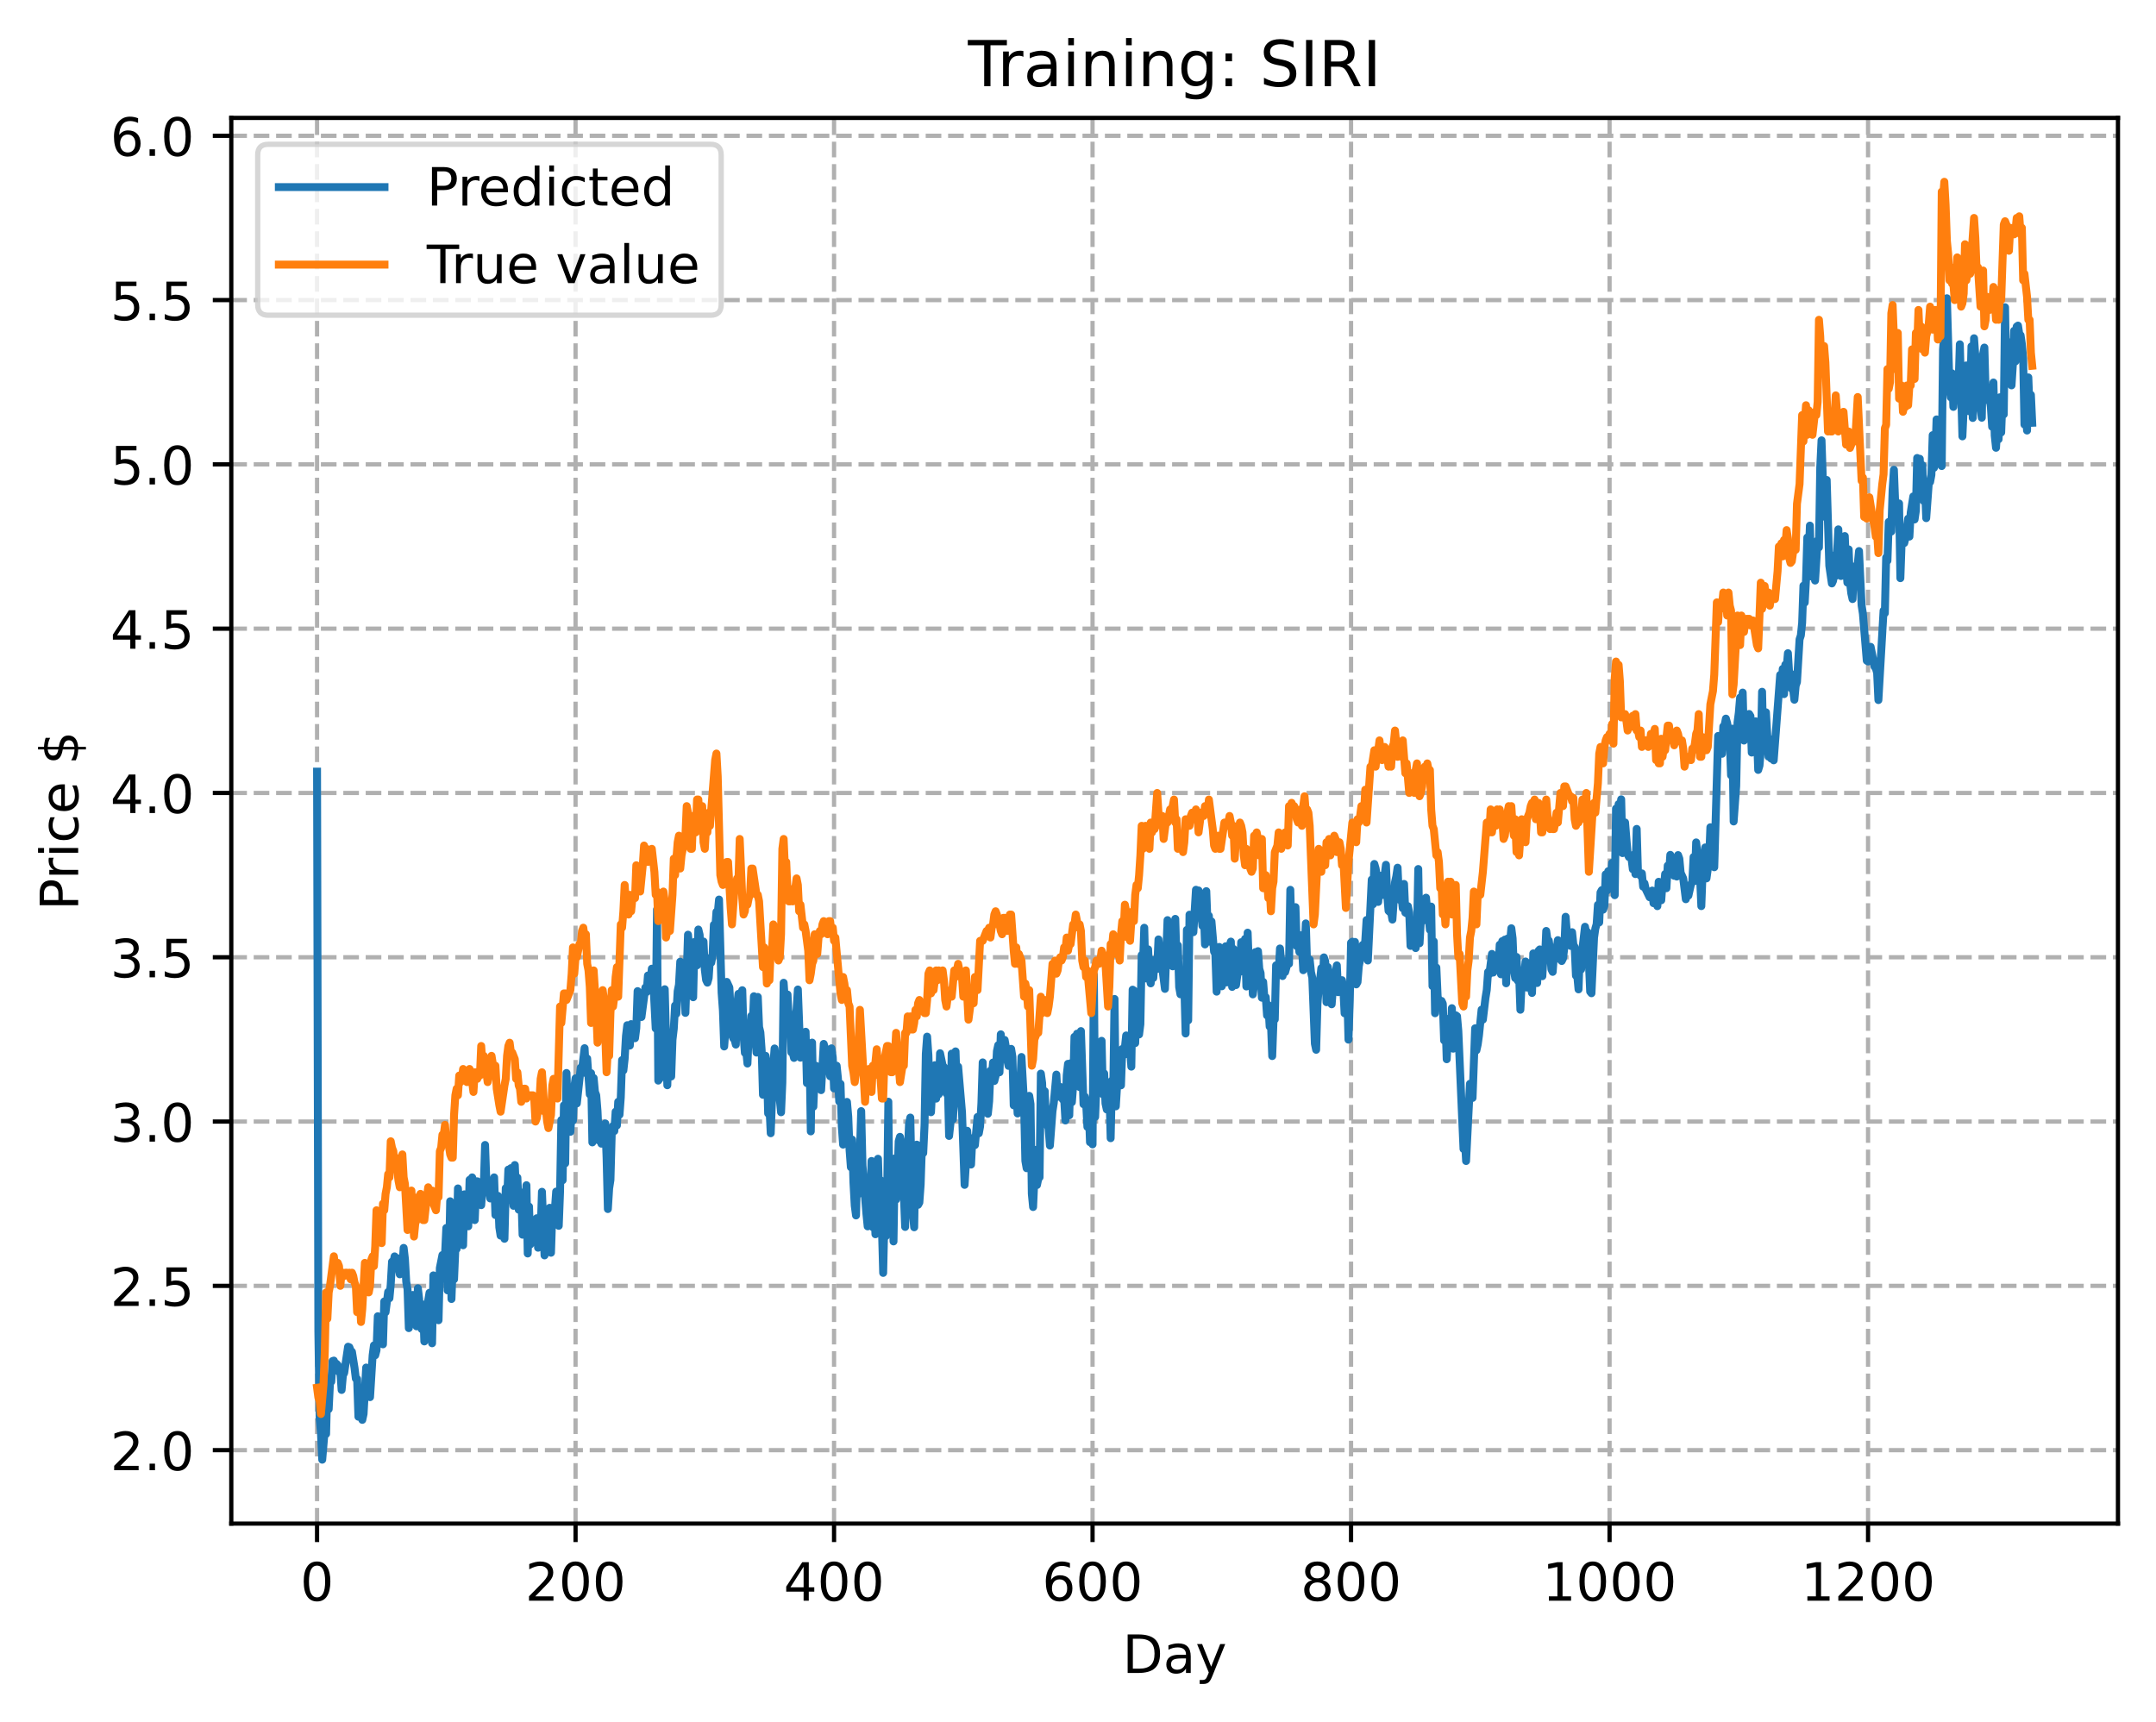 <?xml version="1.0" encoding="utf-8" standalone="no"?>
<!DOCTYPE svg PUBLIC "-//W3C//DTD SVG 1.1//EN"
  "http://www.w3.org/Graphics/SVG/1.1/DTD/svg11.dtd">
<!-- Created with matplotlib (https://matplotlib.org/) -->
<svg height="325.986pt" version="1.1" viewBox="0 0 408.101 325.986" width="408.101pt" xmlns="http://www.w3.org/2000/svg" xmlns:xlink="http://www.w3.org/1999/xlink">
 <defs>
  <style type="text/css">
*{stroke-linecap:butt;stroke-linejoin:round;}
  </style>
 </defs>
 <g id="figure_1">
  <g id="patch_1">
   <path d="M 0 325.986 
L 408.101 325.986 
L 408.101 0 
L 0 0 
z
" style="fill:#ffffff;"/>
  </g>
  <g id="axes_1">
   <g id="patch_2">
    <path d="M 43.781 288.43 
L 400.901 288.43 
L 400.901 22.318 
L 43.781 22.318 
z
" style="fill:#ffffff;"/>
   </g>
   <g id="matplotlib.axis_1">
    <g id="xtick_1">
     <g id="line2d_1">
      <path clip-path="url(#p08185fbd59)" d="M 60.014 288.43 
L 60.014 22.318 
" style="fill:none;stroke:#b0b0b0;stroke-dasharray:2.96,1.28;stroke-dashoffset:0;stroke-width:0.8;"/>
     </g>
     <g id="line2d_2">
      <defs>
       <path d="M 0 0 
L 0 3.5 
" id="m066a54b805" style="stroke:#000000;stroke-width:0.8;"/>
      </defs>
      <g>
       <use style="stroke:#000000;stroke-width:0.8;" x="60.014" xlink:href="#m066a54b805" y="288.43"/>
      </g>
     </g>
     <g id="text_1">
      <!-- 0 -->
      <defs>
       <path d="M 31.781 66.406 
Q 24.172 66.406 20.328 58.906 
Q 16.5 51.422 16.5 36.375 
Q 16.5 21.391 20.328 13.891 
Q 24.172 6.391 31.781 6.391 
Q 39.453 6.391 43.281 13.891 
Q 47.125 21.391 47.125 36.375 
Q 47.125 51.422 43.281 58.906 
Q 39.453 66.406 31.781 66.406 
z
M 31.781 74.219 
Q 44.047 74.219 50.516 64.516 
Q 56.984 54.828 56.984 36.375 
Q 56.984 17.969 50.516 8.266 
Q 44.047 -1.422 31.781 -1.422 
Q 19.531 -1.422 13.062 8.266 
Q 6.594 17.969 6.594 36.375 
Q 6.594 54.828 13.062 64.516 
Q 19.531 74.219 31.781 74.219 
z
" id="DejaVuSans-48"/>
      </defs>
      <g transform="translate(56.833 303.029)scale(0.1 -0.1)">
       <use xlink:href="#DejaVuSans-48"/>
      </g>
     </g>
    </g>
    <g id="xtick_2">
     <g id="line2d_3">
      <path clip-path="url(#p08185fbd59)" d="M 108.945 288.43 
L 108.945 22.318 
" style="fill:none;stroke:#b0b0b0;stroke-dasharray:2.96,1.28;stroke-dashoffset:0;stroke-width:0.8;"/>
     </g>
     <g id="line2d_4">
      <g>
       <use style="stroke:#000000;stroke-width:0.8;" x="108.945" xlink:href="#m066a54b805" y="288.43"/>
      </g>
     </g>
     <g id="text_2">
      <!-- 200 -->
      <defs>
       <path d="M 19.188 8.297 
L 53.609 8.297 
L 53.609 0 
L 7.328 0 
L 7.328 8.297 
Q 12.938 14.109 22.625 23.891 
Q 32.328 33.688 34.812 36.531 
Q 39.547 41.844 41.422 45.531 
Q 43.312 49.219 43.312 52.781 
Q 43.312 58.594 39.234 62.25 
Q 35.156 65.922 28.609 65.922 
Q 23.969 65.922 18.812 64.312 
Q 13.672 62.703 7.812 59.422 
L 7.812 69.391 
Q 13.766 71.781 18.938 73 
Q 24.125 74.219 28.422 74.219 
Q 39.75 74.219 46.484 68.547 
Q 53.219 62.891 53.219 53.422 
Q 53.219 48.922 51.531 44.891 
Q 49.859 40.875 45.406 35.406 
Q 44.188 33.984 37.641 27.219 
Q 31.109 20.453 19.188 8.297 
z
" id="DejaVuSans-50"/>
      </defs>
      <g transform="translate(99.401 303.029)scale(0.1 -0.1)">
       <use xlink:href="#DejaVuSans-50"/>
       <use x="63.623" xlink:href="#DejaVuSans-48"/>
       <use x="127.246" xlink:href="#DejaVuSans-48"/>
      </g>
     </g>
    </g>
    <g id="xtick_3">
     <g id="line2d_5">
      <path clip-path="url(#p08185fbd59)" d="M 157.875 288.43 
L 157.875 22.318 
" style="fill:none;stroke:#b0b0b0;stroke-dasharray:2.96,1.28;stroke-dashoffset:0;stroke-width:0.8;"/>
     </g>
     <g id="line2d_6">
      <g>
       <use style="stroke:#000000;stroke-width:0.8;" x="157.875" xlink:href="#m066a54b805" y="288.43"/>
      </g>
     </g>
     <g id="text_3">
      <!-- 400 -->
      <defs>
       <path d="M 37.797 64.312 
L 12.891 25.391 
L 37.797 25.391 
z
M 35.203 72.906 
L 47.609 72.906 
L 47.609 25.391 
L 58.016 25.391 
L 58.016 17.188 
L 47.609 17.188 
L 47.609 0 
L 37.797 0 
L 37.797 17.188 
L 4.891 17.188 
L 4.891 26.703 
z
" id="DejaVuSans-52"/>
      </defs>
      <g transform="translate(148.331 303.029)scale(0.1 -0.1)">
       <use xlink:href="#DejaVuSans-52"/>
       <use x="63.623" xlink:href="#DejaVuSans-48"/>
       <use x="127.246" xlink:href="#DejaVuSans-48"/>
      </g>
     </g>
    </g>
    <g id="xtick_4">
     <g id="line2d_7">
      <path clip-path="url(#p08185fbd59)" d="M 206.806 288.43 
L 206.806 22.318 
" style="fill:none;stroke:#b0b0b0;stroke-dasharray:2.96,1.28;stroke-dashoffset:0;stroke-width:0.8;"/>
     </g>
     <g id="line2d_8">
      <g>
       <use style="stroke:#000000;stroke-width:0.8;" x="206.806" xlink:href="#m066a54b805" y="288.43"/>
      </g>
     </g>
     <g id="text_4">
      <!-- 600 -->
      <defs>
       <path d="M 33.016 40.375 
Q 26.375 40.375 22.484 35.828 
Q 18.609 31.297 18.609 23.391 
Q 18.609 15.531 22.484 10.953 
Q 26.375 6.391 33.016 6.391 
Q 39.656 6.391 43.531 10.953 
Q 47.406 15.531 47.406 23.391 
Q 47.406 31.297 43.531 35.828 
Q 39.656 40.375 33.016 40.375 
z
M 52.594 71.297 
L 52.594 62.312 
Q 48.875 64.062 45.094 64.984 
Q 41.312 65.922 37.594 65.922 
Q 27.828 65.922 22.672 59.328 
Q 17.531 52.734 16.797 39.406 
Q 19.672 43.656 24.016 45.922 
Q 28.375 48.188 33.594 48.188 
Q 44.578 48.188 50.953 41.516 
Q 57.328 34.859 57.328 23.391 
Q 57.328 12.156 50.688 5.359 
Q 44.047 -1.422 33.016 -1.422 
Q 20.359 -1.422 13.672 8.266 
Q 6.984 17.969 6.984 36.375 
Q 6.984 53.656 15.188 63.938 
Q 23.391 74.219 37.203 74.219 
Q 40.922 74.219 44.703 73.484 
Q 48.484 72.75 52.594 71.297 
z
" id="DejaVuSans-54"/>
      </defs>
      <g transform="translate(197.262 303.029)scale(0.1 -0.1)">
       <use xlink:href="#DejaVuSans-54"/>
       <use x="63.623" xlink:href="#DejaVuSans-48"/>
       <use x="127.246" xlink:href="#DejaVuSans-48"/>
      </g>
     </g>
    </g>
    <g id="xtick_5">
     <g id="line2d_9">
      <path clip-path="url(#p08185fbd59)" d="M 255.736 288.43 
L 255.736 22.318 
" style="fill:none;stroke:#b0b0b0;stroke-dasharray:2.96,1.28;stroke-dashoffset:0;stroke-width:0.8;"/>
     </g>
     <g id="line2d_10">
      <g>
       <use style="stroke:#000000;stroke-width:0.8;" x="255.736" xlink:href="#m066a54b805" y="288.43"/>
      </g>
     </g>
     <g id="text_5">
      <!-- 800 -->
      <defs>
       <path d="M 31.781 34.625 
Q 24.75 34.625 20.719 30.859 
Q 16.703 27.094 16.703 20.516 
Q 16.703 13.922 20.719 10.156 
Q 24.75 6.391 31.781 6.391 
Q 38.812 6.391 42.859 10.172 
Q 46.922 13.969 46.922 20.516 
Q 46.922 27.094 42.891 30.859 
Q 38.875 34.625 31.781 34.625 
z
M 21.922 38.812 
Q 15.578 40.375 12.031 44.719 
Q 8.5 49.078 8.5 55.328 
Q 8.5 64.062 14.719 69.141 
Q 20.953 74.219 31.781 74.219 
Q 42.672 74.219 48.875 69.141 
Q 55.078 64.062 55.078 55.328 
Q 55.078 49.078 51.531 44.719 
Q 48 40.375 41.703 38.812 
Q 48.828 37.156 52.797 32.312 
Q 56.781 27.484 56.781 20.516 
Q 56.781 9.906 50.312 4.234 
Q 43.844 -1.422 31.781 -1.422 
Q 19.734 -1.422 13.25 4.234 
Q 6.781 9.906 6.781 20.516 
Q 6.781 27.484 10.781 32.312 
Q 14.797 37.156 21.922 38.812 
z
M 18.312 54.391 
Q 18.312 48.734 21.844 45.562 
Q 25.391 42.391 31.781 42.391 
Q 38.141 42.391 41.719 45.562 
Q 45.312 48.734 45.312 54.391 
Q 45.312 60.062 41.719 63.234 
Q 38.141 66.406 31.781 66.406 
Q 25.391 66.406 21.844 63.234 
Q 18.312 60.062 18.312 54.391 
z
" id="DejaVuSans-56"/>
      </defs>
      <g transform="translate(246.193 303.029)scale(0.1 -0.1)">
       <use xlink:href="#DejaVuSans-56"/>
       <use x="63.623" xlink:href="#DejaVuSans-48"/>
       <use x="127.246" xlink:href="#DejaVuSans-48"/>
      </g>
     </g>
    </g>
    <g id="xtick_6">
     <g id="line2d_11">
      <path clip-path="url(#p08185fbd59)" d="M 304.667 288.43 
L 304.667 22.318 
" style="fill:none;stroke:#b0b0b0;stroke-dasharray:2.96,1.28;stroke-dashoffset:0;stroke-width:0.8;"/>
     </g>
     <g id="line2d_12">
      <g>
       <use style="stroke:#000000;stroke-width:0.8;" x="304.667" xlink:href="#m066a54b805" y="288.43"/>
      </g>
     </g>
     <g id="text_6">
      <!-- 1000 -->
      <defs>
       <path d="M 12.406 8.297 
L 28.516 8.297 
L 28.516 63.922 
L 10.984 60.406 
L 10.984 69.391 
L 28.422 72.906 
L 38.281 72.906 
L 38.281 8.297 
L 54.391 8.297 
L 54.391 0 
L 12.406 0 
z
" id="DejaVuSans-49"/>
      </defs>
      <g transform="translate(291.942 303.029)scale(0.1 -0.1)">
       <use xlink:href="#DejaVuSans-49"/>
       <use x="63.623" xlink:href="#DejaVuSans-48"/>
       <use x="127.246" xlink:href="#DejaVuSans-48"/>
       <use x="190.869" xlink:href="#DejaVuSans-48"/>
      </g>
     </g>
    </g>
    <g id="xtick_7">
     <g id="line2d_13">
      <path clip-path="url(#p08185fbd59)" d="M 353.598 288.43 
L 353.598 22.318 
" style="fill:none;stroke:#b0b0b0;stroke-dasharray:2.96,1.28;stroke-dashoffset:0;stroke-width:0.8;"/>
     </g>
     <g id="line2d_14">
      <g>
       <use style="stroke:#000000;stroke-width:0.8;" x="353.598" xlink:href="#m066a54b805" y="288.43"/>
      </g>
     </g>
     <g id="text_7">
      <!-- 1200 -->
      <g transform="translate(340.873 303.029)scale(0.1 -0.1)">
       <use xlink:href="#DejaVuSans-49"/>
       <use x="63.623" xlink:href="#DejaVuSans-50"/>
       <use x="127.246" xlink:href="#DejaVuSans-48"/>
       <use x="190.869" xlink:href="#DejaVuSans-48"/>
      </g>
     </g>
    </g>
    <g id="text_8">
     <!-- Day -->
     <defs>
      <path d="M 19.672 64.797 
L 19.672 8.109 
L 31.594 8.109 
Q 46.688 8.109 53.688 14.938 
Q 60.688 21.781 60.688 36.531 
Q 60.688 51.172 53.688 57.984 
Q 46.688 64.797 31.594 64.797 
z
M 9.812 72.906 
L 30.078 72.906 
Q 51.266 72.906 61.172 64.094 
Q 71.094 55.281 71.094 36.531 
Q 71.094 17.672 61.125 8.828 
Q 51.172 0 30.078 0 
L 9.812 0 
z
" id="DejaVuSans-68"/>
      <path d="M 34.281 27.484 
Q 23.391 27.484 19.188 25 
Q 14.984 22.516 14.984 16.5 
Q 14.984 11.719 18.141 8.906 
Q 21.297 6.109 26.703 6.109 
Q 34.188 6.109 38.703 11.406 
Q 43.219 16.703 43.219 25.484 
L 43.219 27.484 
z
M 52.203 31.203 
L 52.203 0 
L 43.219 0 
L 43.219 8.297 
Q 40.141 3.328 35.547 0.953 
Q 30.953 -1.422 24.312 -1.422 
Q 15.922 -1.422 10.953 3.297 
Q 6 8.016 6 15.922 
Q 6 25.141 12.172 29.828 
Q 18.359 34.516 30.609 34.516 
L 43.219 34.516 
L 43.219 35.406 
Q 43.219 41.609 39.141 45 
Q 35.062 48.391 27.688 48.391 
Q 23 48.391 18.547 47.266 
Q 14.109 46.141 10.016 43.891 
L 10.016 52.203 
Q 14.938 54.109 19.578 55.047 
Q 24.219 56 28.609 56 
Q 40.484 56 46.344 49.844 
Q 52.203 43.703 52.203 31.203 
z
" id="DejaVuSans-97"/>
      <path d="M 32.172 -5.078 
Q 28.375 -14.844 24.75 -17.812 
Q 21.141 -20.797 15.094 -20.797 
L 7.906 -20.797 
L 7.906 -13.281 
L 13.188 -13.281 
Q 16.891 -13.281 18.938 -11.516 
Q 21 -9.766 23.484 -3.219 
L 25.094 0.875 
L 2.984 54.688 
L 12.5 54.688 
L 29.594 11.922 
L 46.688 54.688 
L 56.203 54.688 
z
" id="DejaVuSans-121"/>
     </defs>
     <g transform="translate(212.468 316.707)scale(0.1 -0.1)">
      <use xlink:href="#DejaVuSans-68"/>
      <use x="77.002" xlink:href="#DejaVuSans-97"/>
      <use x="138.281" xlink:href="#DejaVuSans-121"/>
     </g>
    </g>
   </g>
   <g id="matplotlib.axis_2">
    <g id="ytick_1">
     <g id="line2d_15">
      <path clip-path="url(#p08185fbd59)" d="M 43.781 274.525 
L 400.901 274.525 
" style="fill:none;stroke:#b0b0b0;stroke-dasharray:2.96,1.28;stroke-dashoffset:0;stroke-width:0.8;"/>
     </g>
     <g id="line2d_16">
      <defs>
       <path d="M 0 0 
L -3.5 0 
" id="m64c69d6c42" style="stroke:#000000;stroke-width:0.8;"/>
      </defs>
      <g>
       <use style="stroke:#000000;stroke-width:0.8;" x="43.781" xlink:href="#m64c69d6c42" y="274.525"/>
      </g>
     </g>
     <g id="text_9">
      <!-- 2.0 -->
      <defs>
       <path d="M 10.688 12.406 
L 21 12.406 
L 21 0 
L 10.688 0 
z
" id="DejaVuSans-46"/>
      </defs>
      <g transform="translate(20.878 278.324)scale(0.1 -0.1)">
       <use xlink:href="#DejaVuSans-50"/>
       <use x="63.623" xlink:href="#DejaVuSans-46"/>
       <use x="95.41" xlink:href="#DejaVuSans-48"/>
      </g>
     </g>
    </g>
    <g id="ytick_2">
     <g id="line2d_17">
      <path clip-path="url(#p08185fbd59)" d="M 43.781 243.422 
L 400.901 243.422 
" style="fill:none;stroke:#b0b0b0;stroke-dasharray:2.96,1.28;stroke-dashoffset:0;stroke-width:0.8;"/>
     </g>
     <g id="line2d_18">
      <g>
       <use style="stroke:#000000;stroke-width:0.8;" x="43.781" xlink:href="#m64c69d6c42" y="243.422"/>
      </g>
     </g>
     <g id="text_10">
      <!-- 2.5 -->
      <defs>
       <path d="M 10.797 72.906 
L 49.516 72.906 
L 49.516 64.594 
L 19.828 64.594 
L 19.828 46.734 
Q 21.969 47.469 24.109 47.828 
Q 26.266 48.188 28.422 48.188 
Q 40.625 48.188 47.75 41.5 
Q 54.891 34.812 54.891 23.391 
Q 54.891 11.625 47.562 5.094 
Q 40.234 -1.422 26.906 -1.422 
Q 22.312 -1.422 17.547 -0.641 
Q 12.797 0.141 7.719 1.703 
L 7.719 11.625 
Q 12.109 9.234 16.797 8.062 
Q 21.484 6.891 26.703 6.891 
Q 35.156 6.891 40.078 11.328 
Q 45.016 15.766 45.016 23.391 
Q 45.016 31 40.078 35.438 
Q 35.156 39.891 26.703 39.891 
Q 22.75 39.891 18.812 39.016 
Q 14.891 38.141 10.797 36.281 
z
" id="DejaVuSans-53"/>
      </defs>
      <g transform="translate(20.878 247.222)scale(0.1 -0.1)">
       <use xlink:href="#DejaVuSans-50"/>
       <use x="63.623" xlink:href="#DejaVuSans-46"/>
       <use x="95.41" xlink:href="#DejaVuSans-53"/>
      </g>
     </g>
    </g>
    <g id="ytick_3">
     <g id="line2d_19">
      <path clip-path="url(#p08185fbd59)" d="M 43.781 212.32 
L 400.901 212.32 
" style="fill:none;stroke:#b0b0b0;stroke-dasharray:2.96,1.28;stroke-dashoffset:0;stroke-width:0.8;"/>
     </g>
     <g id="line2d_20">
      <g>
       <use style="stroke:#000000;stroke-width:0.8;" x="43.781" xlink:href="#m64c69d6c42" y="212.32"/>
      </g>
     </g>
     <g id="text_11">
      <!-- 3.0 -->
      <defs>
       <path d="M 40.578 39.312 
Q 47.656 37.797 51.625 33 
Q 55.609 28.219 55.609 21.188 
Q 55.609 10.406 48.188 4.484 
Q 40.766 -1.422 27.094 -1.422 
Q 22.516 -1.422 17.656 -0.516 
Q 12.797 0.391 7.625 2.203 
L 7.625 11.719 
Q 11.719 9.328 16.594 8.109 
Q 21.484 6.891 26.812 6.891 
Q 36.078 6.891 40.938 10.547 
Q 45.797 14.203 45.797 21.188 
Q 45.797 27.641 41.281 31.266 
Q 36.766 34.906 28.719 34.906 
L 20.219 34.906 
L 20.219 43.016 
L 29.109 43.016 
Q 36.375 43.016 40.234 45.922 
Q 44.094 48.828 44.094 54.297 
Q 44.094 59.906 40.109 62.906 
Q 36.141 65.922 28.719 65.922 
Q 24.656 65.922 20.016 65.031 
Q 15.375 64.156 9.812 62.312 
L 9.812 71.094 
Q 15.438 72.656 20.344 73.438 
Q 25.25 74.219 29.594 74.219 
Q 40.828 74.219 47.359 69.109 
Q 53.906 64.016 53.906 55.328 
Q 53.906 49.266 50.438 45.094 
Q 46.969 40.922 40.578 39.312 
z
" id="DejaVuSans-51"/>
      </defs>
      <g transform="translate(20.878 216.119)scale(0.1 -0.1)">
       <use xlink:href="#DejaVuSans-51"/>
       <use x="63.623" xlink:href="#DejaVuSans-46"/>
       <use x="95.41" xlink:href="#DejaVuSans-48"/>
      </g>
     </g>
    </g>
    <g id="ytick_4">
     <g id="line2d_21">
      <path clip-path="url(#p08185fbd59)" d="M 43.781 181.218 
L 400.901 181.218 
" style="fill:none;stroke:#b0b0b0;stroke-dasharray:2.96,1.28;stroke-dashoffset:0;stroke-width:0.8;"/>
     </g>
     <g id="line2d_22">
      <g>
       <use style="stroke:#000000;stroke-width:0.8;" x="43.781" xlink:href="#m64c69d6c42" y="181.218"/>
      </g>
     </g>
     <g id="text_12">
      <!-- 3.5 -->
      <g transform="translate(20.878 185.017)scale(0.1 -0.1)">
       <use xlink:href="#DejaVuSans-51"/>
       <use x="63.623" xlink:href="#DejaVuSans-46"/>
       <use x="95.41" xlink:href="#DejaVuSans-53"/>
      </g>
     </g>
    </g>
    <g id="ytick_5">
     <g id="line2d_23">
      <path clip-path="url(#p08185fbd59)" d="M 43.781 150.115 
L 400.901 150.115 
" style="fill:none;stroke:#b0b0b0;stroke-dasharray:2.96,1.28;stroke-dashoffset:0;stroke-width:0.8;"/>
     </g>
     <g id="line2d_24">
      <g>
       <use style="stroke:#000000;stroke-width:0.8;" x="43.781" xlink:href="#m64c69d6c42" y="150.115"/>
      </g>
     </g>
     <g id="text_13">
      <!-- 4.0 -->
      <g transform="translate(20.878 153.914)scale(0.1 -0.1)">
       <use xlink:href="#DejaVuSans-52"/>
       <use x="63.623" xlink:href="#DejaVuSans-46"/>
       <use x="95.41" xlink:href="#DejaVuSans-48"/>
      </g>
     </g>
    </g>
    <g id="ytick_6">
     <g id="line2d_25">
      <path clip-path="url(#p08185fbd59)" d="M 43.781 119.013 
L 400.901 119.013 
" style="fill:none;stroke:#b0b0b0;stroke-dasharray:2.96,1.28;stroke-dashoffset:0;stroke-width:0.8;"/>
     </g>
     <g id="line2d_26">
      <g>
       <use style="stroke:#000000;stroke-width:0.8;" x="43.781" xlink:href="#m64c69d6c42" y="119.013"/>
      </g>
     </g>
     <g id="text_14">
      <!-- 4.5 -->
      <g transform="translate(20.878 122.812)scale(0.1 -0.1)">
       <use xlink:href="#DejaVuSans-52"/>
       <use x="63.623" xlink:href="#DejaVuSans-46"/>
       <use x="95.41" xlink:href="#DejaVuSans-53"/>
      </g>
     </g>
    </g>
    <g id="ytick_7">
     <g id="line2d_27">
      <path clip-path="url(#p08185fbd59)" d="M 43.781 87.91 
L 400.901 87.91 
" style="fill:none;stroke:#b0b0b0;stroke-dasharray:2.96,1.28;stroke-dashoffset:0;stroke-width:0.8;"/>
     </g>
     <g id="line2d_28">
      <g>
       <use style="stroke:#000000;stroke-width:0.8;" x="43.781" xlink:href="#m64c69d6c42" y="87.91"/>
      </g>
     </g>
     <g id="text_15">
      <!-- 5.0 -->
      <g transform="translate(20.878 91.709)scale(0.1 -0.1)">
       <use xlink:href="#DejaVuSans-53"/>
       <use x="63.623" xlink:href="#DejaVuSans-46"/>
       <use x="95.41" xlink:href="#DejaVuSans-48"/>
      </g>
     </g>
    </g>
    <g id="ytick_8">
     <g id="line2d_29">
      <path clip-path="url(#p08185fbd59)" d="M 43.781 56.808 
L 400.901 56.808 
" style="fill:none;stroke:#b0b0b0;stroke-dasharray:2.96,1.28;stroke-dashoffset:0;stroke-width:0.8;"/>
     </g>
     <g id="line2d_30">
      <g>
       <use style="stroke:#000000;stroke-width:0.8;" x="43.781" xlink:href="#m64c69d6c42" y="56.808"/>
      </g>
     </g>
     <g id="text_16">
      <!-- 5.5 -->
      <g transform="translate(20.878 60.607)scale(0.1 -0.1)">
       <use xlink:href="#DejaVuSans-53"/>
       <use x="63.623" xlink:href="#DejaVuSans-46"/>
       <use x="95.41" xlink:href="#DejaVuSans-53"/>
      </g>
     </g>
    </g>
    <g id="ytick_9">
     <g id="line2d_31">
      <path clip-path="url(#p08185fbd59)" d="M 43.781 25.705 
L 400.901 25.705 
" style="fill:none;stroke:#b0b0b0;stroke-dasharray:2.96,1.28;stroke-dashoffset:0;stroke-width:0.8;"/>
     </g>
     <g id="line2d_32">
      <g>
       <use style="stroke:#000000;stroke-width:0.8;" x="43.781" xlink:href="#m64c69d6c42" y="25.705"/>
      </g>
     </g>
     <g id="text_17">
      <!-- 6.0 -->
      <g transform="translate(20.878 29.505)scale(0.1 -0.1)">
       <use xlink:href="#DejaVuSans-54"/>
       <use x="63.623" xlink:href="#DejaVuSans-46"/>
       <use x="95.41" xlink:href="#DejaVuSans-48"/>
      </g>
     </g>
    </g>
    <g id="text_18">
     <!-- Price $ -->
     <defs>
      <path d="M 19.672 64.797 
L 19.672 37.406 
L 32.078 37.406 
Q 38.969 37.406 42.719 40.969 
Q 46.484 44.531 46.484 51.125 
Q 46.484 57.672 42.719 61.234 
Q 38.969 64.797 32.078 64.797 
z
M 9.812 72.906 
L 32.078 72.906 
Q 44.344 72.906 50.609 67.359 
Q 56.891 61.812 56.891 51.125 
Q 56.891 40.328 50.609 34.812 
Q 44.344 29.297 32.078 29.297 
L 19.672 29.297 
L 19.672 0 
L 9.812 0 
z
" id="DejaVuSans-80"/>
      <path d="M 41.109 46.297 
Q 39.594 47.172 37.812 47.578 
Q 36.031 48 33.891 48 
Q 26.266 48 22.188 43.047 
Q 18.109 38.094 18.109 28.812 
L 18.109 0 
L 9.078 0 
L 9.078 54.688 
L 18.109 54.688 
L 18.109 46.188 
Q 20.953 51.172 25.484 53.578 
Q 30.031 56 36.531 56 
Q 37.453 56 38.578 55.875 
Q 39.703 55.766 41.062 55.516 
z
" id="DejaVuSans-114"/>
      <path d="M 9.422 54.688 
L 18.406 54.688 
L 18.406 0 
L 9.422 0 
z
M 9.422 75.984 
L 18.406 75.984 
L 18.406 64.594 
L 9.422 64.594 
z
" id="DejaVuSans-105"/>
      <path d="M 48.781 52.594 
L 48.781 44.188 
Q 44.969 46.297 41.141 47.344 
Q 37.312 48.391 33.406 48.391 
Q 24.656 48.391 19.812 42.844 
Q 14.984 37.312 14.984 27.297 
Q 14.984 17.281 19.812 11.734 
Q 24.656 6.203 33.406 6.203 
Q 37.312 6.203 41.141 7.25 
Q 44.969 8.297 48.781 10.406 
L 48.781 2.094 
Q 45.016 0.344 40.984 -0.531 
Q 36.969 -1.422 32.422 -1.422 
Q 20.062 -1.422 12.781 6.344 
Q 5.516 14.109 5.516 27.297 
Q 5.516 40.672 12.859 48.328 
Q 20.219 56 33.016 56 
Q 37.156 56 41.109 55.141 
Q 45.062 54.297 48.781 52.594 
z
" id="DejaVuSans-99"/>
      <path d="M 56.203 29.594 
L 56.203 25.203 
L 14.891 25.203 
Q 15.484 15.922 20.484 11.062 
Q 25.484 6.203 34.422 6.203 
Q 39.594 6.203 44.453 7.469 
Q 49.312 8.734 54.109 11.281 
L 54.109 2.781 
Q 49.266 0.734 44.188 -0.344 
Q 39.109 -1.422 33.891 -1.422 
Q 20.797 -1.422 13.156 6.188 
Q 5.516 13.812 5.516 26.812 
Q 5.516 40.234 12.766 48.109 
Q 20.016 56 32.328 56 
Q 43.359 56 49.781 48.891 
Q 56.203 41.797 56.203 29.594 
z
M 47.219 32.234 
Q 47.125 39.594 43.094 43.984 
Q 39.062 48.391 32.422 48.391 
Q 24.906 48.391 20.391 44.141 
Q 15.875 39.891 15.188 32.172 
z
" id="DejaVuSans-101"/>
      <path id="DejaVuSans-32"/>
      <path d="M 33.797 -14.703 
L 28.906 -14.703 
L 28.859 0 
Q 23.734 0.094 18.609 1.188 
Q 13.484 2.297 8.297 4.5 
L 8.297 13.281 
Q 13.281 10.156 18.375 8.562 
Q 23.484 6.984 28.906 6.938 
L 28.906 29.203 
Q 18.109 30.953 13.203 35.156 
Q 8.297 39.359 8.297 46.688 
Q 8.297 54.641 13.625 59.219 
Q 18.953 63.812 28.906 64.5 
L 28.906 75.984 
L 33.797 75.984 
L 33.797 64.656 
Q 38.328 64.453 42.578 63.688 
Q 46.828 62.938 50.875 61.625 
L 50.875 53.078 
Q 46.828 55.125 42.547 56.25 
Q 38.281 57.375 33.797 57.562 
L 33.797 36.719 
Q 44.875 35.016 50.094 30.609 
Q 55.328 26.219 55.328 18.609 
Q 55.328 10.359 49.781 5.594 
Q 44.234 0.828 33.797 0.094 
z
M 28.906 37.594 
L 28.906 57.625 
Q 23.25 56.984 20.266 54.391 
Q 17.281 51.812 17.281 47.516 
Q 17.281 43.312 20.031 40.969 
Q 22.797 38.625 28.906 37.594 
z
M 33.797 28.219 
L 33.797 7.078 
Q 39.984 7.906 43.141 10.594 
Q 46.297 13.281 46.297 17.672 
Q 46.297 21.969 43.281 24.5 
Q 40.281 27.047 33.797 28.219 
z
" id="DejaVuSans-36"/>
     </defs>
     <g transform="translate(14.798 172.342)rotate(-90)scale(0.1 -0.1)">
      <use xlink:href="#DejaVuSans-80"/>
      <use x="58.553" xlink:href="#DejaVuSans-114"/>
      <use x="99.666" xlink:href="#DejaVuSans-105"/>
      <use x="127.449" xlink:href="#DejaVuSans-99"/>
      <use x="182.43" xlink:href="#DejaVuSans-101"/>
      <use x="243.953" xlink:href="#DejaVuSans-32"/>
      <use x="275.74" xlink:href="#DejaVuSans-36"/>
     </g>
    </g>
   </g>
   <g id="line2d_33">
    <path clip-path="url(#p08185fbd59)" d="M 60.014 146.077 
L 60.259 251.967 
L 60.503 268.536 
L 60.748 271.187 
L 60.993 276.334 
L 61.482 270.518 
L 61.727 271.465 
L 61.971 261.795 
L 62.216 266.765 
L 62.461 261.815 
L 62.705 261.562 
L 62.95 257.658 
L 63.194 257.575 
L 63.439 258.324 
L 63.684 258.172 
L 63.928 258.436 
L 64.173 259.738 
L 64.418 259.593 
L 64.662 263.132 
L 64.907 260.38 
L 65.152 259.896 
L 65.886 254.946 
L 66.13 255.045 
L 66.375 255.684 
L 66.62 255.908 
L 67.109 258.964 
L 67.354 260.984 
L 67.598 261.049 
L 67.843 268.201 
L 68.088 263.015 
L 68.332 264.757 
L 68.577 268.793 
L 68.821 267.665 
L 69.311 258.889 
L 69.555 262.673 
L 70.045 264.492 
L 70.534 256.565 
L 70.779 254.698 
L 71.023 256.563 
L 71.268 255.628 
L 71.513 249.176 
L 72.002 250.416 
L 72.247 250.636 
L 72.491 254.491 
L 72.736 246.377 
L 72.981 248.412 
L 73.47 244.58 
L 73.715 245.774 
L 73.959 243.162 
L 74.204 238.85 
L 74.449 239.082 
L 74.693 237.845 
L 74.938 240.065 
L 75.182 238.176 
L 75.672 241.243 
L 75.916 240.993 
L 76.161 239.664 
L 76.406 236.239 
L 76.65 238.372 
L 76.895 242.653 
L 77.14 244.06 
L 77.384 251.425 
L 77.629 246.502 
L 77.874 245.204 
L 78.118 245.145 
L 78.363 245.264 
L 78.608 249.15 
L 78.852 251.088 
L 79.097 243.879 
L 79.342 245.903 
L 79.586 251.142 
L 79.831 251.612 
L 80.076 246.951 
L 80.32 253.948 
L 80.565 249.282 
L 80.809 250.028 
L 81.054 246.187 
L 81.299 244.733 
L 81.543 246.363 
L 81.788 254.294 
L 82.033 241.44 
L 82.277 246.702 
L 82.522 245.469 
L 82.767 245.034 
L 83.011 249.936 
L 83.256 240.042 
L 83.745 237.587 
L 83.99 239.109 
L 84.235 237.605 
L 84.479 232.469 
L 84.724 244.279 
L 84.969 239.749 
L 85.213 227.412 
L 85.458 245.915 
L 85.703 239.149 
L 85.947 242.185 
L 86.192 236.366 
L 86.437 236.439 
L 86.681 224.979 
L 86.926 228.375 
L 87.17 229.403 
L 87.415 231.474 
L 87.66 235.742 
L 87.904 226.096 
L 88.149 227.563 
L 88.394 227.857 
L 88.638 232.152 
L 88.883 223.351 
L 89.128 230.058 
L 89.372 222.891 
L 89.617 223.529 
L 89.862 230.977 
L 90.106 225.214 
L 90.351 223.631 
L 90.596 226.893 
L 90.84 224.144 
L 91.085 228.149 
L 91.33 224.926 
L 91.574 224.486 
L 91.819 216.75 
L 92.064 223.8 
L 92.308 223.355 
L 92.797 226.882 
L 93.042 226.126 
L 93.531 222.887 
L 93.776 230.019 
L 94.021 229.121 
L 94.265 226.387 
L 94.51 232.344 
L 94.755 233.916 
L 94.999 231.538 
L 95.244 232.336 
L 95.489 234.514 
L 95.733 224.922 
L 95.978 227.294 
L 96.223 221.412 
L 96.467 222.072 
L 96.712 221.139 
L 97.201 228.272 
L 97.446 220.551 
L 97.691 226.025 
L 97.935 222.926 
L 98.18 228.999 
L 98.424 229.068 
L 98.669 225.754 
L 98.914 233.743 
L 99.158 233.427 
L 99.648 224.37 
L 99.892 237.3 
L 100.137 228.408 
L 100.382 235.582 
L 100.626 232.688 
L 100.871 232.292 
L 101.116 231.46 
L 101.36 234.881 
L 101.605 230.618 
L 101.85 236.204 
L 102.094 233.785 
L 102.339 233.074 
L 102.584 225.613 
L 103.073 237.658 
L 103.318 232.006 
L 103.562 232.787 
L 103.807 235.747 
L 104.052 228.644 
L 104.296 237.159 
L 104.541 229.699 
L 104.785 229.103 
L 105.03 228.939 
L 105.275 225.576 
L 105.519 230.135 
L 105.764 232.062 
L 106.009 225.646 
L 106.253 212.036 
L 106.498 223.428 
L 106.743 209.251 
L 106.987 220.232 
L 107.232 203.126 
L 107.477 210.836 
L 107.721 207.295 
L 107.966 214.262 
L 108.211 210.155 
L 108.455 212.137 
L 108.7 205.842 
L 108.945 204.133 
L 109.189 208.894 
L 109.923 202.108 
L 110.168 202.5 
L 110.657 198.429 
L 110.902 203.157 
L 111.146 200.388 
L 111.636 207.175 
L 111.88 203.16 
L 112.125 216.268 
L 112.37 204.074 
L 112.614 206.697 
L 112.859 207.335 
L 113.104 210.359 
L 113.348 215.905 
L 113.593 215.514 
L 113.838 216.508 
L 114.082 213.473 
L 114.572 212.672 
L 114.816 219.142 
L 115.061 228.884 
L 115.306 224.962 
L 115.55 223.38 
L 115.795 214.534 
L 116.04 213.137 
L 116.284 214.118 
L 116.529 210.452 
L 116.773 213.06 
L 117.018 208.575 
L 117.263 211.03 
L 117.507 207.728 
L 117.752 200.681 
L 117.997 202.646 
L 118.241 200.425 
L 118.486 196.141 
L 118.731 194.079 
L 119.22 197.939 
L 119.465 193.872 
L 119.709 195.622 
L 119.954 195.854 
L 120.199 196.548 
L 120.443 194.638 
L 120.688 187.627 
L 120.933 192.152 
L 121.177 189.622 
L 121.422 192.528 
L 122.156 186.958 
L 122.4 187.801 
L 122.645 184.67 
L 122.89 187.279 
L 123.134 186.069 
L 123.379 183.381 
L 123.624 184.991 
L 124.113 194.703 
L 124.358 172.172 
L 124.602 204.57 
L 124.847 204.234 
L 125.092 194.474 
L 125.336 197.977 
L 125.581 198.062 
L 125.826 187.269 
L 126.315 205.451 
L 126.56 197.035 
L 127.049 203.793 
L 127.294 196.837 
L 127.538 194.751 
L 127.783 190.36 
L 128.028 191.904 
L 128.272 187.643 
L 128.517 186.417 
L 128.761 182.057 
L 129.006 187.421 
L 129.251 183.437 
L 129.495 183.805 
L 129.74 191.748 
L 130.229 176.944 
L 130.719 182.361 
L 130.963 182.673 
L 131.208 188.79 
L 131.453 178.326 
L 131.697 178.403 
L 131.942 182.749 
L 132.187 175.966 
L 132.431 176.975 
L 132.676 182.057 
L 132.921 178.635 
L 133.165 178.238 
L 133.41 183.583 
L 133.655 185.524 
L 133.899 186.025 
L 134.144 185.139 
L 134.388 181.344 
L 134.633 182.235 
L 134.878 180.878 
L 135.122 175.072 
L 135.367 176.078 
L 135.612 172.615 
L 135.856 172.893 
L 136.101 170.292 
L 136.59 187.917 
L 136.835 191.271 
L 137.08 198.11 
L 137.324 194.758 
L 137.569 185.88 
L 138.058 186.945 
L 138.548 195.874 
L 138.792 196.554 
L 139.037 196.782 
L 139.282 197.751 
L 139.526 190.522 
L 139.771 188.146 
L 140.016 193.669 
L 140.26 188.042 
L 140.505 187.456 
L 140.749 196.003 
L 140.994 199.314 
L 141.239 198.871 
L 141.483 201.341 
L 141.728 195.602 
L 141.973 196.108 
L 142.217 192.32 
L 142.462 194.62 
L 142.707 188.598 
L 142.951 196.184 
L 143.196 199.266 
L 143.441 188.728 
L 143.685 194.422 
L 143.93 195.443 
L 144.175 198.853 
L 144.419 207.259 
L 144.664 206.246 
L 144.909 199.868 
L 145.153 201.763 
L 145.398 210.784 
L 145.643 209.59 
L 145.887 214.534 
L 146.376 201.634 
L 146.621 198.481 
L 146.866 201.024 
L 147.11 206.39 
L 147.355 205.608 
L 147.844 210.562 
L 148.089 204.938 
L 148.334 186.044 
L 148.578 189.587 
L 148.823 188.548 
L 149.068 188.274 
L 149.312 193.342 
L 149.557 192.383 
L 149.802 199.231 
L 150.046 199.25 
L 150.291 200.275 
L 150.536 192.747 
L 150.78 191.154 
L 151.025 187.32 
L 151.514 200.229 
L 151.759 197.321 
L 152.004 198.92 
L 152.248 198.434 
L 152.493 195.317 
L 152.737 205.046 
L 152.982 204.551 
L 153.227 198.929 
L 153.471 214.182 
L 153.716 197.373 
L 153.961 209.504 
L 154.205 203.533 
L 154.45 201.76 
L 154.695 202.26 
L 155.429 206.375 
L 155.918 197.619 
L 156.407 199.295 
L 156.652 202.472 
L 156.897 201.77 
L 157.141 203.752 
L 157.386 198.456 
L 157.631 200.176 
L 157.875 206.05 
L 158.12 202.07 
L 158.364 201.746 
L 158.609 204.123 
L 158.854 208.519 
L 159.098 205.188 
L 159.343 213.277 
L 159.588 216.685 
L 160.077 209.016 
L 160.322 208.601 
L 160.566 211.424 
L 160.811 217.714 
L 161.056 220.959 
L 161.3 215.731 
L 161.545 223.847 
L 161.79 228.256 
L 162.034 230.095 
L 162.279 220.379 
L 162.524 226.023 
L 163.013 210.344 
L 163.258 220.634 
L 163.992 229.712 
L 164.236 232.163 
L 164.481 231.59 
L 164.725 227.936 
L 164.97 219.782 
L 165.215 232.327 
L 165.459 226.785 
L 165.704 233.657 
L 165.949 227.909 
L 166.193 219.364 
L 166.438 227.188 
L 166.683 223.427 
L 167.172 240.974 
L 167.417 230.185 
L 167.661 234.037 
L 167.906 227.654 
L 168.151 208.559 
L 168.395 231.481 
L 168.64 226.854 
L 168.885 225.241 
L 169.129 235.016 
L 169.374 219.305 
L 169.619 227.085 
L 169.863 223.354 
L 170.108 216.029 
L 170.352 215.213 
L 170.597 216.449 
L 170.842 225.45 
L 171.086 226.155 
L 171.331 232.274 
L 171.576 220.128 
L 171.82 218.576 
L 172.065 212.755 
L 172.31 211.564 
L 172.554 223.459 
L 172.799 229.91 
L 173.044 232.338 
L 173.288 218.681 
L 173.533 216.693 
L 173.778 228.082 
L 174.022 227.648 
L 174.267 224.258 
L 174.512 216.758 
L 174.756 218.292 
L 175.001 213.067 
L 175.246 199.481 
L 175.49 196.243 
L 175.735 199.744 
L 175.98 209.146 
L 176.224 210.556 
L 176.469 205.75 
L 176.958 201.654 
L 177.203 207.984 
L 177.447 202.908 
L 177.692 207.162 
L 177.937 199.384 
L 178.426 201.717 
L 178.671 201.995 
L 178.915 205.572 
L 179.16 207.02 
L 179.405 205.06 
L 179.649 215.046 
L 179.894 212.766 
L 180.139 199.46 
L 180.383 211.903 
L 180.628 207.036 
L 180.873 199.039 
L 181.117 206.689 
L 181.362 201.934 
L 182.096 210.552 
L 182.585 224.307 
L 182.83 220.321 
L 183.074 214.061 
L 183.564 220.298 
L 183.808 220.462 
L 184.053 215.474 
L 184.298 215.908 
L 184.542 216.78 
L 185.032 211.448 
L 185.276 214.549 
L 185.521 213.22 
L 185.766 208.851 
L 186.01 201.119 
L 186.255 208.786 
L 186.744 205.764 
L 186.989 210.853 
L 187.234 208.471 
L 187.478 202.691 
L 187.723 204.074 
L 187.968 201.143 
L 188.212 204.639 
L 188.457 203.669 
L 188.701 198.997 
L 188.946 197.86 
L 189.191 203.001 
L 189.435 195.803 
L 189.68 200.132 
L 189.925 199.613 
L 190.169 196.874 
L 190.414 198.286 
L 190.659 200.655 
L 190.903 201.782 
L 191.148 200.881 
L 191.393 198.557 
L 191.637 200.062 
L 191.882 209.256 
L 192.127 206.578 
L 192.371 206.224 
L 192.616 210.79 
L 193.105 205.531 
L 193.35 200.097 
L 193.839 208.903 
L 194.084 219.765 
L 194.328 221.154 
L 194.573 216.353 
L 194.818 207.452 
L 195.062 208.999 
L 195.307 225.984 
L 195.552 228.502 
L 196.041 217.679 
L 196.286 224.336 
L 196.53 223.147 
L 196.775 222.876 
L 197.02 203.243 
L 197.264 205.045 
L 197.509 212.527 
L 197.754 206.564 
L 197.998 212.677 
L 198.243 212.875 
L 198.488 213.643 
L 198.732 216.863 
L 199.222 210.357 
L 199.466 208.788 
L 199.956 203.429 
L 200.2 207.644 
L 200.445 206.078 
L 200.689 205.754 
L 200.934 206.14 
L 201.179 208.155 
L 201.423 207.872 
L 201.668 212.113 
L 201.913 203.583 
L 202.157 201.391 
L 202.402 211.139 
L 202.647 201.293 
L 202.891 208.662 
L 203.136 205.475 
L 203.381 196.277 
L 203.625 202.638 
L 203.87 195.686 
L 204.115 198.973 
L 204.359 205.796 
L 204.604 195.191 
L 205.093 209.036 
L 205.338 207.587 
L 205.583 208.71 
L 205.827 213.332 
L 206.072 209.347 
L 206.316 216.223 
L 206.561 214.529 
L 206.806 216.641 
L 207.05 184.537 
L 207.295 211.449 
L 207.54 205.467 
L 207.784 206.437 
L 208.029 203.957 
L 208.274 197.798 
L 208.518 197.035 
L 208.763 207.156 
L 209.008 203.211 
L 209.252 208.892 
L 209.497 210.036 
L 209.742 210.027 
L 209.986 205.932 
L 210.231 215.472 
L 210.476 204.555 
L 210.72 206.785 
L 210.965 189.108 
L 211.21 209.444 
L 211.699 201.524 
L 211.943 202.06 
L 212.188 205.467 
L 212.433 198.577 
L 212.677 199.763 
L 212.922 198.325 
L 213.167 196.02 
L 213.656 199.659 
L 213.901 198.255 
L 214.145 201.929 
L 214.39 187.353 
L 214.635 187.519 
L 214.879 197.471 
L 215.124 189.938 
L 215.369 194.212 
L 215.613 195.831 
L 215.858 193.896 
L 216.103 180.798 
L 216.347 182.701 
L 216.592 175.632 
L 216.837 185.227 
L 217.081 183.428 
L 217.326 179.716 
L 217.571 185.114 
L 217.815 186.162 
L 218.06 181.76 
L 218.304 185.145 
L 218.549 181.741 
L 219.038 183.434 
L 219.283 177.84 
L 219.528 180.84 
L 219.772 179.045 
L 220.017 183.37 
L 220.506 187.204 
L 220.996 174.187 
L 221.24 178.608 
L 221.73 176.86 
L 221.974 182.936 
L 222.464 173.949 
L 222.708 182.369 
L 222.953 178.964 
L 223.198 186.861 
L 223.442 188.232 
L 223.687 187.894 
L 223.931 185.002 
L 224.176 186.683 
L 224.421 195.651 
L 224.665 176.028 
L 224.91 193.165 
L 225.155 173.157 
L 225.399 175.492 
L 225.644 174.389 
L 225.889 176.473 
L 226.378 168.442 
L 226.623 168.578 
L 226.867 168.572 
L 227.112 171.355 
L 227.357 172.574 
L 227.601 175.275 
L 227.846 172.1 
L 228.091 178.789 
L 228.335 168.702 
L 228.58 175.161 
L 228.825 173.363 
L 229.069 178.285 
L 229.314 174.426 
L 229.803 180.142 
L 230.048 180.586 
L 230.292 187.733 
L 230.537 179.426 
L 230.782 179.264 
L 231.026 186.176 
L 231.271 186.714 
L 231.516 183.727 
L 231.76 186.054 
L 232.005 179.135 
L 232.25 185.973 
L 232.494 180.732 
L 232.739 179.065 
L 232.984 178.252 
L 233.228 186.829 
L 233.473 179.643 
L 233.962 186.484 
L 234.207 184.627 
L 234.452 180.446 
L 234.696 183.976 
L 234.941 178.371 
L 235.186 181.242 
L 235.43 180.944 
L 235.675 177.733 
L 235.919 186.752 
L 236.164 176.561 
L 236.409 183.263 
L 236.653 182.733 
L 236.898 183.701 
L 237.143 188.247 
L 237.387 186.305 
L 237.632 180.241 
L 237.877 181.881 
L 238.121 180.061 
L 238.366 183.408 
L 238.611 184.198 
L 238.855 188.878 
L 239.1 185.881 
L 239.345 189.066 
L 239.589 188.768 
L 239.834 192.231 
L 240.079 190.263 
L 240.323 194.333 
L 240.568 193.659 
L 240.813 199.925 
L 241.057 193.17 
L 241.302 192.986 
L 241.547 182.742 
L 241.791 183.25 
L 242.036 184.206 
L 242.28 179.555 
L 242.77 184.776 
L 243.014 183.403 
L 243.259 184.024 
L 243.504 183.15 
L 243.748 181.772 
L 243.993 182.453 
L 244.238 168.446 
L 244.482 177.51 
L 244.727 171.966 
L 244.972 176.327 
L 245.216 171.731 
L 245.461 179.116 
L 245.706 177.558 
L 245.95 180.216 
L 246.195 177.051 
L 246.44 179.242 
L 246.684 183.669 
L 246.929 180.061 
L 247.174 174.808 
L 247.418 182.665 
L 247.663 182.492 
L 247.907 181.648 
L 248.152 184.034 
L 248.397 185.073 
L 248.886 197.578 
L 249.131 198.734 
L 249.375 190.075 
L 249.62 187.069 
L 249.865 185.547 
L 250.109 183.293 
L 250.354 186.174 
L 250.599 181.242 
L 250.843 181.986 
L 251.088 189.728 
L 251.333 183.065 
L 251.577 184.961 
L 251.822 184.101 
L 252.067 190.122 
L 252.311 186.95 
L 253.045 182.753 
L 253.29 187.833 
L 253.535 185.444 
L 253.779 186.733 
L 254.024 185.556 
L 254.268 187.139 
L 254.513 191.833 
L 254.758 190.96 
L 255.002 187.447 
L 255.247 196.816 
L 255.492 189.448 
L 255.736 178.468 
L 255.981 178.271 
L 256.226 184.733 
L 256.47 178.316 
L 256.715 186.355 
L 256.96 185.909 
L 257.204 182.904 
L 257.449 181.713 
L 257.694 179.628 
L 257.938 178.881 
L 258.183 179.864 
L 258.428 178.054 
L 258.672 174.165 
L 258.917 181.834 
L 259.651 166.517 
L 259.895 171.188 
L 260.14 163.557 
L 260.385 164.4 
L 260.629 165.925 
L 260.874 170.745 
L 261.119 167.095 
L 261.363 165.787 
L 261.608 169.445 
L 262.342 163.715 
L 262.587 169.514 
L 262.831 172.431 
L 263.076 172.664 
L 263.321 172.686 
L 263.565 174.087 
L 264.055 167.025 
L 264.299 165.913 
L 264.544 164.26 
L 264.789 169.848 
L 265.033 170.396 
L 265.278 169.726 
L 265.523 171.939 
L 265.767 167.337 
L 266.012 172.763 
L 266.256 172.909 
L 266.501 171.55 
L 266.746 172.775 
L 266.99 179.067 
L 267.48 175.099 
L 267.724 175.812 
L 267.969 179.481 
L 268.214 176.748 
L 268.458 164.511 
L 268.703 178.568 
L 268.948 174.238 
L 269.192 173.38 
L 269.437 174.255 
L 269.682 173.707 
L 269.926 169.941 
L 270.171 172.446 
L 270.416 173.539 
L 270.66 176.03 
L 270.905 171.621 
L 271.15 186.674 
L 271.394 178.222 
L 271.639 191.815 
L 271.883 183.164 
L 272.128 188.649 
L 272.373 189.622 
L 272.617 190.061 
L 272.862 189.485 
L 273.107 190.022 
L 273.351 196.964 
L 273.596 192.79 
L 273.841 200.524 
L 274.085 195.757 
L 274.33 193.307 
L 274.575 197.167 
L 274.819 190.856 
L 275.064 198.526 
L 275.309 196.598 
L 275.553 192.2 
L 275.798 192.378 
L 276.043 195.191 
L 277.021 217.51 
L 277.266 215.375 
L 277.511 219.791 
L 278.244 205.168 
L 278.489 207.769 
L 278.734 207.847 
L 279.223 194.665 
L 279.468 198.833 
L 279.712 197.719 
L 279.957 195.97 
L 280.446 191.137 
L 280.691 193.023 
L 281.18 188.913 
L 281.425 187.406 
L 281.67 184.011 
L 281.914 184.413 
L 282.404 180.586 
L 282.648 184.115 
L 282.893 183.454 
L 283.138 180.964 
L 283.627 183.2 
L 283.871 178.836 
L 284.116 184.444 
L 284.361 178.158 
L 284.605 182.182 
L 284.85 177.877 
L 285.095 186.148 
L 285.339 177.691 
L 285.584 177.844 
L 285.829 178.489 
L 286.073 175.728 
L 286.318 177.653 
L 286.563 183.641 
L 286.807 185.162 
L 287.052 181.155 
L 287.297 185.662 
L 287.541 184.485 
L 287.786 191.155 
L 288.031 185.989 
L 288.275 184.871 
L 288.52 184.551 
L 288.765 182.016 
L 289.009 186.953 
L 289.254 182.327 
L 289.499 182.81 
L 289.743 186.761 
L 289.988 187.979 
L 290.232 180.484 
L 290.477 182.206 
L 290.722 182.83 
L 290.966 186.099 
L 291.211 180.003 
L 291.456 179.732 
L 291.945 184.806 
L 292.19 180.513 
L 292.434 181.7 
L 292.679 176.237 
L 292.924 178.002 
L 293.168 178.062 
L 293.413 179.983 
L 293.658 183.495 
L 293.902 183.985 
L 294.147 180.656 
L 294.392 179.315 
L 294.636 179.753 
L 294.881 177.977 
L 295.126 180.999 
L 295.37 181.658 
L 295.615 181.931 
L 295.859 181.434 
L 296.104 179.388 
L 296.349 173.553 
L 296.593 176.68 
L 296.838 176.95 
L 297.327 179.08 
L 297.572 176.473 
L 297.817 178.824 
L 298.061 179.275 
L 298.306 184.71 
L 298.551 184.658 
L 298.795 187.298 
L 299.04 180.292 
L 299.285 183.527 
L 299.529 179.63 
L 300.019 175.442 
L 300.263 176.702 
L 300.508 176.468 
L 300.997 187.724 
L 301.242 188.032 
L 301.731 177.511 
L 301.976 175.78 
L 302.22 174.965 
L 302.465 171.296 
L 302.71 174.626 
L 302.954 168.948 
L 303.199 168.504 
L 303.444 172.206 
L 303.688 171.499 
L 303.933 165.521 
L 304.178 168.604 
L 304.422 164.923 
L 304.667 164.937 
L 304.912 165.925 
L 305.156 163.339 
L 305.401 165.141 
L 305.646 169.467 
L 305.89 153.071 
L 306.135 154.339 
L 306.38 152.224 
L 306.624 153.082 
L 306.869 151.319 
L 307.114 161.5 
L 307.358 159.866 
L 307.603 155.693 
L 308.092 161.721 
L 308.337 162.249 
L 308.581 162.004 
L 308.826 162.574 
L 309.071 164.561 
L 309.315 161.749 
L 309.56 165.474 
L 309.805 156.92 
L 310.049 165.264 
L 310.294 165.193 
L 310.539 165.809 
L 310.783 165.337 
L 311.028 167.861 
L 311.273 167.22 
L 311.517 168.323 
L 312.251 169.856 
L 312.741 168.593 
L 312.985 170.982 
L 313.474 168.721 
L 313.719 171.546 
L 313.964 166.928 
L 314.208 168.32 
L 314.453 170.432 
L 314.698 167.029 
L 314.942 168.107 
L 315.187 165.458 
L 315.432 168.146 
L 315.676 163.871 
L 315.921 165.347 
L 316.166 161.832 
L 316.9 165.797 
L 317.144 165.656 
L 317.389 165.938 
L 317.634 161.873 
L 317.878 162.55 
L 318.123 165.224 
L 318.612 166.3 
L 319.102 170.232 
L 319.346 169.177 
L 319.591 169.554 
L 320.08 167.391 
L 320.325 166.98 
L 320.569 162.231 
L 320.814 166.78 
L 321.059 159.474 
L 321.793 165.919 
L 322.037 171.539 
L 322.282 165.032 
L 322.771 160.431 
L 323.016 166.291 
L 323.505 162.779 
L 323.75 156.606 
L 323.995 162.413 
L 324.239 160.855 
L 324.484 164.178 
L 325.218 139.317 
L 325.462 140.05 
L 325.952 142.702 
L 326.196 137.515 
L 326.441 137.28 
L 326.686 136.041 
L 326.93 136.887 
L 327.42 140.115 
L 327.664 146.765 
L 327.909 137.94 
L 328.154 155.514 
L 328.643 148.805 
L 328.888 136.779 
L 329.132 134.932 
L 329.377 132.061 
L 329.622 134.873 
L 329.866 131.114 
L 330.111 140.196 
L 330.356 135.153 
L 330.6 137.742 
L 330.845 137.053 
L 331.09 135.162 
L 331.334 135.565 
L 331.579 142.468 
L 331.823 137.82 
L 332.068 141.104 
L 332.313 136.548 
L 332.557 139.075 
L 332.802 145.754 
L 333.047 144.935 
L 333.291 142.126 
L 333.536 130.956 
L 333.781 141.681 
L 334.025 141.703 
L 334.27 134.843 
L 334.759 143.242 
L 335.004 140.893 
L 335.249 143.604 
L 335.493 139.971 
L 335.738 143.936 
L 336.961 127.764 
L 337.206 130.117 
L 337.45 126.62 
L 337.695 131.405 
L 337.94 125.825 
L 338.184 126.397 
L 338.429 123.652 
L 338.674 127.729 
L 338.918 127.486 
L 339.163 130.411 
L 339.408 130.516 
L 339.652 132.466 
L 339.897 129.817 
L 340.142 129.118 
L 340.631 121.032 
L 340.876 120.295 
L 341.12 117.922 
L 341.365 110.877 
L 341.61 114.081 
L 341.854 109.704 
L 342.099 101.746 
L 342.344 105.933 
L 342.588 99.502 
L 342.833 109.122 
L 343.322 105.311 
L 343.567 109.904 
L 344.056 102.293 
L 344.301 103.626 
L 344.545 88.456 
L 344.79 83.358 
L 345.279 97.799 
L 345.524 91.241 
L 345.769 90.859 
L 346.258 107.088 
L 346.747 110.45 
L 346.992 109.906 
L 347.237 105.138 
L 347.481 109.029 
L 347.971 100.21 
L 348.215 107.641 
L 348.46 109.042 
L 348.949 104.487 
L 349.194 101.482 
L 349.438 107.239 
L 349.683 110.293 
L 349.928 104.003 
L 350.172 110.123 
L 350.417 112.306 
L 350.662 113.408 
L 350.906 107.256 
L 351.151 107.756 
L 351.396 109.384 
L 351.885 104.321 
L 352.374 114.582 
L 352.619 116.163 
L 353.353 125.072 
L 353.598 125.224 
L 354.087 122.449 
L 354.821 126.19 
L 355.066 126.505 
L 355.31 127.373 
L 355.555 132.529 
L 356.533 115.596 
L 356.778 116.077 
L 357.023 105.538 
L 357.267 106.153 
L 357.512 98.805 
L 357.757 100.009 
L 358.001 100.627 
L 358.246 92.72 
L 358.491 88.931 
L 358.735 95.298 
L 358.98 96.395 
L 359.225 95.423 
L 359.469 95.302 
L 359.714 109.455 
L 359.959 102.419 
L 360.203 101.775 
L 360.448 102.801 
L 360.693 101.807 
L 361.182 98.186 
L 361.426 101.583 
L 361.671 97.046 
L 362.16 93.972 
L 362.405 98.34 
L 362.65 96.677 
L 362.894 86.702 
L 363.139 93.474 
L 363.384 86.851 
L 363.628 91.562 
L 363.873 88.058 
L 364.118 94.832 
L 364.362 91.976 
L 364.607 98.09 
L 365.096 91.399 
L 365.341 91.245 
L 365.586 89.913 
L 365.83 82.375 
L 366.075 88.563 
L 366.32 86.709 
L 366.564 79.4 
L 366.809 86.555 
L 367.054 84.335 
L 367.298 84.439 
L 367.543 88.227 
L 367.787 66.132 
L 368.032 63.232 
L 368.277 57.476 
L 368.521 56.46 
L 369.011 73.271 
L 369.255 75.215 
L 369.5 70.673 
L 369.745 77.03 
L 369.989 72.942 
L 370.234 73.607 
L 370.479 73.154 
L 370.723 73.238 
L 370.968 65.179 
L 371.457 82.609 
L 371.702 77.092 
L 371.947 76.753 
L 372.191 69.181 
L 372.436 70.303 
L 372.681 77.84 
L 372.925 75.34 
L 373.17 65.564 
L 373.414 79.126 
L 373.659 64.038 
L 374.148 70.863 
L 374.393 71.509 
L 374.638 67.624 
L 374.882 77.438 
L 375.127 79.079 
L 375.372 67.044 
L 375.616 65.793 
L 375.861 74.641 
L 376.106 75.729 
L 376.35 73.327 
L 376.84 77.044 
L 377.084 80.791 
L 377.329 72.413 
L 377.574 82.462 
L 377.818 84.769 
L 378.063 80.865 
L 378.308 83.157 
L 378.552 75.207 
L 378.797 81.873 
L 379.042 75.372 
L 379.286 78.446 
L 379.531 58.167 
L 379.775 72.617 
L 380.265 64.8 
L 380.509 71.673 
L 380.754 72.956 
L 380.999 69.147 
L 381.243 62.613 
L 381.488 68.421 
L 381.733 61.821 
L 381.977 61.638 
L 382.222 63.241 
L 382.467 63.46 
L 382.711 65.135 
L 382.956 67.765 
L 383.201 80.371 
L 383.445 77.616 
L 383.69 81.504 
L 383.935 71.445 
L 384.179 77.812 
L 384.424 74.748 
L 384.669 80.038 
L 384.669 80.038 
" style="fill:none;stroke:#1f77b4;stroke-linecap:square;stroke-width:1.5;"/>
   </g>
   <g id="line2d_34">
    <path clip-path="url(#p08185fbd59)" d="M 60.014 262.706 
L 60.259 264.572 
L 60.503 265.194 
L 60.748 267.682 
L 61.237 262.084 
L 61.482 255.863 
L 61.727 244.666 
L 61.971 249.643 
L 62.216 244.666 
L 62.461 243.422 
L 63.194 237.824 
L 63.439 239.69 
L 63.684 239.69 
L 63.928 239.068 
L 64.173 239.69 
L 64.418 243.422 
L 64.662 240.934 
L 64.907 240.934 
L 65.152 241.556 
L 65.396 240.934 
L 65.641 240.934 
L 65.886 241.556 
L 66.13 240.934 
L 66.375 242.178 
L 66.62 240.934 
L 66.864 241.556 
L 67.109 242.8 
L 67.354 243.422 
L 67.598 248.399 
L 67.843 244.666 
L 68.088 245.288 
L 68.332 250.265 
L 68.577 247.777 
L 69.066 239.068 
L 69.8 244.666 
L 70.045 243.422 
L 70.289 238.446 
L 70.534 237.824 
L 70.779 239.69 
L 71.023 235.958 
L 71.268 229.115 
L 71.513 230.981 
L 71.757 231.603 
L 72.002 232.848 
L 72.247 235.336 
L 72.491 227.871 
L 72.736 229.115 
L 72.981 226.005 
L 73.225 224.761 
L 73.47 222.273 
L 73.715 222.895 
L 73.959 216.052 
L 74.204 217.296 
L 74.449 217.918 
L 74.693 220.407 
L 74.938 219.162 
L 75.427 223.517 
L 75.672 224.761 
L 75.916 224.139 
L 76.161 218.54 
L 76.406 222.895 
L 76.65 224.139 
L 77.14 232.848 
L 77.384 227.871 
L 77.629 226.005 
L 77.874 225.383 
L 78.363 234.092 
L 78.608 231.603 
L 78.852 230.981 
L 79.097 226.627 
L 79.342 229.115 
L 79.586 226.005 
L 79.831 227.249 
L 80.076 230.981 
L 80.32 230.981 
L 80.809 226.627 
L 81.054 224.761 
L 81.299 227.249 
L 81.543 226.627 
L 81.788 225.383 
L 82.033 227.871 
L 82.522 229.115 
L 82.767 226.005 
L 83.011 226.627 
L 83.256 217.918 
L 83.501 217.296 
L 83.745 214.808 
L 83.99 214.808 
L 84.235 212.942 
L 84.479 216.052 
L 84.724 215.43 
L 85.213 218.54 
L 85.458 219.162 
L 85.703 219.162 
L 85.947 211.076 
L 86.192 207.344 
L 86.437 206.099 
L 86.681 207.344 
L 86.926 203.611 
L 87.17 204.855 
L 87.415 204.233 
L 87.66 202.367 
L 88.149 203.611 
L 88.394 204.855 
L 88.638 202.989 
L 88.883 202.367 
L 89.128 202.989 
L 89.617 206.721 
L 89.862 202.989 
L 90.106 202.989 
L 90.351 204.233 
L 90.596 202.989 
L 90.84 203.611 
L 91.085 198.013 
L 91.33 201.745 
L 91.574 199.879 
L 91.819 202.367 
L 92.064 202.989 
L 92.308 204.855 
L 92.553 203.611 
L 92.797 200.501 
L 93.042 199.879 
L 93.531 202.989 
L 93.776 201.745 
L 94.021 206.099 
L 94.51 209.21 
L 94.755 210.454 
L 95.489 205.477 
L 95.733 204.233 
L 95.978 199.879 
L 96.223 198.013 
L 96.467 197.391 
L 96.712 199.257 
L 96.957 199.257 
L 97.446 200.501 
L 97.691 204.233 
L 97.935 202.989 
L 98.18 205.477 
L 98.424 206.099 
L 98.669 208.588 
L 99.158 206.099 
L 99.403 206.099 
L 99.648 207.966 
L 99.892 207.344 
L 100.871 207.344 
L 101.116 207.966 
L 101.36 212.32 
L 101.605 211.698 
L 102.094 208.588 
L 102.339 204.233 
L 102.584 202.989 
L 103.073 210.454 
L 103.318 209.832 
L 103.562 212.32 
L 103.807 213.564 
L 104.296 211.076 
L 104.541 205.477 
L 104.785 204.233 
L 105.03 204.855 
L 105.275 204.855 
L 105.519 207.966 
L 106.009 190.548 
L 106.253 193.658 
L 106.743 188.06 
L 106.987 188.06 
L 107.232 189.304 
L 107.966 187.438 
L 108.211 184.328 
L 108.455 179.351 
L 108.7 184.328 
L 108.945 181.218 
L 109.189 181.218 
L 109.679 178.729 
L 109.923 178.729 
L 110.168 176.241 
L 110.412 175.619 
L 110.657 177.485 
L 110.902 176.863 
L 111.146 182.462 
L 111.391 183.706 
L 111.636 186.816 
L 111.88 193.658 
L 112.37 183.706 
L 112.859 191.17 
L 113.104 197.391 
L 113.348 194.281 
L 113.593 195.525 
L 114.082 187.438 
L 114.327 189.304 
L 114.816 202.989 
L 115.061 198.635 
L 115.306 199.879 
L 115.55 191.792 
L 115.795 187.438 
L 116.04 190.548 
L 116.284 188.682 
L 116.529 184.95 
L 116.773 183.084 
L 117.018 188.682 
L 117.507 174.997 
L 117.752 175.619 
L 117.997 172.509 
L 118.241 167.532 
L 118.486 171.265 
L 118.731 170.643 
L 118.975 173.131 
L 119.22 169.399 
L 119.465 172.509 
L 119.709 170.021 
L 120.199 170.021 
L 120.443 163.8 
L 120.688 165.666 
L 120.933 165.666 
L 121.177 168.777 
L 121.667 163.8 
L 121.911 160.068 
L 122.156 163.178 
L 122.4 160.69 
L 122.645 163.178 
L 122.89 162.556 
L 123.134 161.312 
L 123.379 160.69 
L 123.868 165.044 
L 124.113 169.399 
L 124.358 168.777 
L 124.602 174.375 
L 124.847 170.643 
L 125.092 171.265 
L 125.336 170.643 
L 125.581 168.777 
L 125.826 170.643 
L 126.07 177.485 
L 126.315 176.241 
L 126.56 173.131 
L 126.804 176.241 
L 127.294 169.399 
L 127.538 162.556 
L 127.783 165.666 
L 128.272 159.446 
L 128.517 158.202 
L 128.761 164.422 
L 129.006 161.934 
L 129.251 160.69 
L 129.495 158.824 
L 129.74 158.202 
L 129.985 152.603 
L 130.229 153.847 
L 130.474 158.824 
L 130.719 160.69 
L 130.963 160.69 
L 131.208 154.469 
L 131.453 155.091 
L 131.697 157.58 
L 131.942 151.359 
L 132.187 151.359 
L 132.431 155.091 
L 132.676 153.225 
L 132.921 152.603 
L 133.165 159.446 
L 133.41 160.69 
L 133.655 156.336 
L 133.899 157.58 
L 134.144 153.847 
L 134.388 156.336 
L 135.367 143.895 
L 135.612 142.651 
L 135.856 147.005 
L 136.346 165.666 
L 136.59 166.91 
L 136.835 167.532 
L 137.08 166.91 
L 137.324 164.422 
L 137.569 163.178 
L 137.814 163.178 
L 138.303 171.887 
L 138.548 174.997 
L 139.037 168.155 
L 139.282 167.532 
L 139.526 166.288 
L 139.771 166.91 
L 140.016 158.824 
L 140.505 170.021 
L 140.749 173.131 
L 140.994 172.509 
L 141.239 170.021 
L 141.483 171.265 
L 141.728 170.021 
L 141.973 169.399 
L 142.217 164.422 
L 142.462 164.422 
L 143.196 169.399 
L 143.441 169.399 
L 143.685 170.643 
L 144.419 183.084 
L 144.664 179.351 
L 144.909 179.973 
L 145.153 186.194 
L 145.398 183.084 
L 145.643 185.572 
L 145.887 179.973 
L 146.132 179.973 
L 146.376 174.997 
L 146.621 175.619 
L 146.866 179.973 
L 147.11 180.595 
L 147.355 181.84 
L 147.6 181.218 
L 147.844 176.863 
L 148.089 160.69 
L 148.334 158.824 
L 148.578 164.422 
L 148.823 163.178 
L 149.068 168.777 
L 149.312 170.643 
L 149.557 170.643 
L 149.802 169.399 
L 150.046 170.643 
L 150.291 168.155 
L 150.536 168.155 
L 150.78 166.288 
L 151.025 167.532 
L 151.27 172.509 
L 151.514 171.265 
L 152.004 175.619 
L 152.248 174.997 
L 152.493 176.241 
L 152.982 179.973 
L 153.227 185.572 
L 153.471 184.328 
L 153.716 182.462 
L 153.961 181.84 
L 154.205 176.863 
L 154.45 177.485 
L 154.695 180.595 
L 154.939 177.485 
L 155.184 176.241 
L 155.429 176.863 
L 155.673 174.997 
L 155.918 174.375 
L 156.163 175.619 
L 156.652 176.863 
L 156.897 174.375 
L 157.141 174.375 
L 157.386 176.863 
L 157.631 175.619 
L 157.875 178.107 
L 158.12 177.485 
L 158.854 185.572 
L 159.098 188.06 
L 159.343 189.304 
L 159.588 184.95 
L 159.832 186.194 
L 160.077 188.06 
L 160.322 187.438 
L 160.566 189.926 
L 160.811 190.548 
L 161.3 201.745 
L 161.545 202.989 
L 161.79 204.855 
L 162.034 202.989 
L 162.524 197.391 
L 162.768 191.17 
L 163.258 199.879 
L 163.747 208.588 
L 163.992 203.611 
L 164.236 206.099 
L 164.481 202.367 
L 164.97 206.721 
L 165.215 201.745 
L 165.459 203.611 
L 165.949 198.635 
L 166.193 201.745 
L 166.438 200.501 
L 166.927 207.966 
L 167.172 207.966 
L 167.417 200.501 
L 167.906 198.013 
L 168.151 198.013 
L 168.64 202.989 
L 168.885 202.989 
L 169.129 202.367 
L 169.374 199.879 
L 169.619 195.525 
L 170.352 204.855 
L 170.842 201.745 
L 171.086 201.745 
L 171.331 195.525 
L 171.576 195.525 
L 171.82 192.414 
L 172.065 194.281 
L 172.31 192.414 
L 172.554 194.903 
L 172.799 194.903 
L 173.044 193.658 
L 173.288 191.17 
L 173.533 192.414 
L 173.778 189.926 
L 174.022 189.304 
L 174.267 190.548 
L 174.512 190.548 
L 175.001 191.792 
L 175.246 191.792 
L 175.49 189.304 
L 175.735 184.328 
L 175.98 183.706 
L 176.224 188.06 
L 176.469 186.194 
L 176.713 187.438 
L 177.203 183.706 
L 177.447 185.572 
L 177.692 183.706 
L 177.937 184.95 
L 178.181 184.95 
L 178.426 183.706 
L 178.671 185.572 
L 178.915 189.304 
L 179.16 190.548 
L 179.405 188.682 
L 179.649 188.682 
L 179.894 187.438 
L 180.139 188.682 
L 180.628 183.706 
L 180.873 184.95 
L 181.362 182.462 
L 181.607 183.706 
L 182.096 184.95 
L 182.34 188.682 
L 182.585 187.438 
L 182.83 183.706 
L 183.319 193.036 
L 183.808 189.304 
L 184.053 189.926 
L 184.298 189.926 
L 184.542 184.95 
L 185.032 187.438 
L 185.521 178.107 
L 186.01 178.107 
L 186.744 176.241 
L 186.989 176.241 
L 187.234 175.619 
L 187.478 177.485 
L 187.723 175.619 
L 187.968 174.997 
L 188.212 173.131 
L 188.457 172.509 
L 188.701 173.131 
L 188.946 174.997 
L 189.191 174.997 
L 189.435 176.241 
L 189.68 176.863 
L 189.925 173.753 
L 190.169 173.753 
L 190.659 176.241 
L 190.903 174.997 
L 191.148 173.131 
L 191.393 173.131 
L 191.882 179.973 
L 192.127 182.462 
L 192.371 179.351 
L 192.616 182.462 
L 192.861 180.595 
L 193.35 181.84 
L 193.839 188.682 
L 194.084 186.194 
L 194.328 187.438 
L 194.573 190.548 
L 194.818 187.438 
L 195.307 201.745 
L 195.552 200.501 
L 195.796 196.769 
L 196.286 195.525 
L 196.53 195.525 
L 197.02 188.682 
L 197.264 191.792 
L 197.509 189.304 
L 197.754 189.304 
L 198.243 191.792 
L 198.488 190.548 
L 198.732 188.682 
L 199.222 182.462 
L 199.466 182.462 
L 199.711 181.84 
L 199.956 184.328 
L 200.2 183.706 
L 200.445 181.84 
L 200.689 181.218 
L 200.934 181.84 
L 201.179 181.218 
L 201.423 179.351 
L 201.668 179.973 
L 201.913 177.485 
L 202.157 179.973 
L 202.402 178.729 
L 202.647 178.729 
L 203.136 174.997 
L 203.381 174.997 
L 203.625 173.131 
L 204.115 175.619 
L 204.359 174.997 
L 204.604 176.241 
L 204.849 181.84 
L 205.093 183.084 
L 205.338 181.84 
L 205.583 184.95 
L 205.827 183.706 
L 206.561 191.792 
L 207.05 183.706 
L 207.295 183.084 
L 207.54 181.84 
L 207.784 182.462 
L 208.029 182.462 
L 208.274 181.84 
L 208.518 179.973 
L 209.008 181.218 
L 209.252 182.462 
L 209.742 190.548 
L 209.986 186.816 
L 210.231 178.729 
L 210.476 179.351 
L 210.72 176.863 
L 211.21 180.595 
L 211.699 179.351 
L 211.943 181.84 
L 212.188 176.863 
L 212.433 174.375 
L 212.677 176.863 
L 212.922 171.265 
L 213.167 172.509 
L 213.411 177.485 
L 213.656 175.619 
L 213.901 178.107 
L 214.145 174.375 
L 214.39 172.509 
L 214.635 174.375 
L 214.879 169.399 
L 215.124 167.532 
L 215.369 168.155 
L 215.613 165.666 
L 215.858 161.934 
L 216.103 156.336 
L 216.347 160.69 
L 216.592 156.958 
L 216.837 156.336 
L 217.081 158.202 
L 217.326 158.824 
L 217.571 160.69 
L 217.815 155.714 
L 218.06 157.58 
L 218.304 156.336 
L 218.549 156.958 
L 219.038 150.115 
L 219.283 153.847 
L 219.528 154.469 
L 219.772 156.336 
L 220.017 154.469 
L 220.262 158.824 
L 220.751 155.091 
L 220.996 155.714 
L 221.485 153.225 
L 221.73 153.225 
L 221.974 152.603 
L 222.219 151.359 
L 222.464 155.714 
L 222.708 155.091 
L 222.953 160.69 
L 223.198 158.824 
L 223.442 159.446 
L 223.687 158.202 
L 223.931 161.312 
L 224.176 159.446 
L 224.421 155.091 
L 224.91 156.336 
L 225.155 156.336 
L 225.399 154.469 
L 225.644 153.847 
L 225.889 155.091 
L 226.133 154.469 
L 226.378 153.225 
L 226.623 153.847 
L 226.867 157.58 
L 227.357 153.847 
L 227.601 153.847 
L 227.846 154.469 
L 228.091 152.603 
L 228.58 153.847 
L 228.825 151.359 
L 229.559 156.958 
L 229.803 160.068 
L 230.048 160.69 
L 230.537 158.202 
L 230.782 160.69 
L 231.026 160.69 
L 231.76 155.714 
L 232.005 156.336 
L 232.25 156.336 
L 232.494 155.714 
L 232.739 154.469 
L 232.984 155.714 
L 233.228 158.202 
L 233.473 156.336 
L 233.718 162.556 
L 233.962 158.824 
L 234.207 157.58 
L 234.452 158.202 
L 234.696 155.714 
L 234.941 156.336 
L 235.186 157.58 
L 235.43 161.934 
L 235.675 163.8 
L 235.919 160.69 
L 236.409 161.934 
L 236.653 164.422 
L 236.898 165.044 
L 237.143 164.422 
L 237.387 158.202 
L 237.632 158.202 
L 237.877 157.58 
L 238.121 158.824 
L 238.366 161.934 
L 238.611 161.934 
L 238.855 158.824 
L 239.1 168.155 
L 239.589 165.666 
L 239.834 166.91 
L 240.079 170.021 
L 240.323 168.155 
L 240.568 172.509 
L 240.813 168.155 
L 241.057 166.91 
L 241.302 161.312 
L 241.791 160.068 
L 242.036 157.58 
L 242.28 158.824 
L 242.525 160.69 
L 242.77 159.446 
L 243.014 159.446 
L 243.259 157.58 
L 243.504 157.58 
L 243.748 160.068 
L 243.993 152.603 
L 244.238 153.225 
L 244.482 151.981 
L 244.727 152.603 
L 244.972 152.603 
L 245.216 153.225 
L 245.461 155.091 
L 245.706 155.714 
L 245.95 153.847 
L 246.195 153.225 
L 246.44 156.336 
L 246.684 152.603 
L 246.929 150.737 
L 247.174 153.847 
L 247.418 153.225 
L 247.663 153.847 
L 247.907 156.336 
L 248.641 174.997 
L 248.886 173.131 
L 249.375 163.178 
L 249.62 160.69 
L 249.865 161.934 
L 250.109 165.044 
L 250.354 161.312 
L 250.843 163.8 
L 251.088 159.446 
L 251.333 160.068 
L 251.577 158.824 
L 251.822 161.934 
L 252.556 158.202 
L 252.801 158.824 
L 253.045 161.312 
L 253.29 159.446 
L 253.535 159.446 
L 253.779 160.69 
L 254.024 163.8 
L 254.268 162.556 
L 254.758 171.887 
L 255.247 163.178 
L 255.981 155.714 
L 256.226 156.958 
L 256.47 156.958 
L 256.715 159.446 
L 256.96 155.091 
L 257.204 155.714 
L 257.449 154.469 
L 257.694 152.603 
L 257.938 152.603 
L 258.183 153.847 
L 258.428 149.493 
L 258.672 155.714 
L 259.406 145.139 
L 259.651 145.139 
L 260.14 142.028 
L 260.385 145.139 
L 260.629 142.651 
L 260.874 142.028 
L 261.119 140.162 
L 261.363 142.651 
L 261.608 143.895 
L 261.853 143.273 
L 262.097 141.406 
L 262.342 142.651 
L 262.587 143.273 
L 262.831 145.139 
L 263.076 143.895 
L 263.321 145.139 
L 263.565 141.406 
L 263.81 140.784 
L 264.055 138.296 
L 264.544 143.273 
L 265.033 142.028 
L 265.278 143.273 
L 265.523 140.162 
L 266.012 146.383 
L 266.256 144.517 
L 266.746 150.115 
L 266.99 149.493 
L 267.235 146.383 
L 267.48 149.493 
L 267.724 150.115 
L 267.969 145.761 
L 268.214 144.517 
L 268.458 148.871 
L 268.703 150.737 
L 268.948 150.115 
L 269.192 148.871 
L 269.437 145.761 
L 269.682 145.139 
L 269.926 145.761 
L 270.171 144.517 
L 270.416 145.761 
L 270.66 145.761 
L 270.905 153.225 
L 271.15 156.336 
L 271.394 156.958 
L 271.883 161.934 
L 272.128 161.312 
L 272.373 163.178 
L 272.617 168.155 
L 272.862 167.532 
L 273.107 173.131 
L 273.351 171.265 
L 273.596 174.997 
L 274.085 166.91 
L 274.33 171.887 
L 274.575 166.91 
L 274.819 173.131 
L 275.064 172.509 
L 275.309 168.777 
L 275.553 167.532 
L 275.798 176.863 
L 276.043 181.218 
L 276.287 180.595 
L 276.777 189.926 
L 277.021 190.548 
L 277.266 187.438 
L 277.511 188.682 
L 277.755 183.706 
L 278 181.84 
L 278.244 177.485 
L 278.489 176.241 
L 278.734 173.753 
L 278.978 168.777 
L 279.223 174.375 
L 279.468 174.997 
L 279.712 169.399 
L 280.202 169.399 
L 280.691 165.044 
L 281.425 155.714 
L 281.67 156.336 
L 281.914 157.58 
L 282.159 153.225 
L 282.404 157.58 
L 282.648 155.714 
L 282.893 155.091 
L 283.138 156.336 
L 283.382 153.225 
L 283.627 153.847 
L 283.871 153.225 
L 284.116 155.714 
L 284.361 155.091 
L 284.605 158.824 
L 284.85 158.202 
L 285.339 153.847 
L 285.584 152.603 
L 285.829 153.225 
L 286.073 152.603 
L 286.318 156.336 
L 286.563 158.202 
L 286.807 155.091 
L 287.052 161.312 
L 287.297 159.446 
L 287.541 161.934 
L 288.031 155.091 
L 288.275 156.958 
L 288.52 156.336 
L 288.765 159.446 
L 289.009 155.091 
L 289.499 153.847 
L 289.743 152.603 
L 289.988 151.981 
L 290.232 151.981 
L 290.477 151.359 
L 290.722 155.091 
L 291.211 151.981 
L 291.456 153.225 
L 291.7 157.58 
L 291.945 157.58 
L 292.19 154.469 
L 292.434 154.469 
L 292.679 151.359 
L 292.924 154.469 
L 293.413 156.958 
L 293.658 155.714 
L 293.902 156.958 
L 294.147 156.958 
L 294.392 155.714 
L 294.636 153.847 
L 294.881 155.714 
L 295.37 150.115 
L 295.859 152.603 
L 296.104 148.871 
L 296.349 148.871 
L 297.083 150.737 
L 297.327 150.737 
L 297.572 151.67 
L 297.817 151.048 
L 298.061 155.091 
L 298.306 156.336 
L 298.551 155.714 
L 298.795 155.714 
L 299.04 153.847 
L 299.285 155.091 
L 299.529 151.359 
L 299.774 151.359 
L 300.019 152.914 
L 300.263 150.115 
L 300.753 165.044 
L 301.486 153.225 
L 301.731 151.981 
L 301.976 153.847 
L 302.465 148.249 
L 302.71 142.651 
L 302.954 141.406 
L 303.199 143.895 
L 303.444 144.517 
L 303.688 141.406 
L 303.933 140.162 
L 304.178 139.54 
L 304.422 139.54 
L 304.667 138.918 
L 304.912 140.162 
L 305.156 137.052 
L 305.401 140.784 
L 305.646 128.343 
L 305.89 125.233 
L 306.135 127.721 
L 306.38 125.855 
L 306.624 128.965 
L 306.869 135.808 
L 307.358 135.808 
L 307.603 135.186 
L 307.847 136.43 
L 308.092 138.296 
L 308.581 135.808 
L 308.826 137.363 
L 309.071 135.497 
L 309.315 137.674 
L 309.56 135.186 
L 309.805 138.296 
L 310.049 138.296 
L 310.294 139.54 
L 310.539 138.296 
L 310.783 141.406 
L 311.273 140.162 
L 311.762 140.162 
L 312.007 141.406 
L 312.251 140.784 
L 312.496 138.918 
L 312.741 140.162 
L 313.23 137.985 
L 313.474 143.895 
L 313.719 141.406 
L 313.964 144.517 
L 314.208 144.517 
L 314.453 139.851 
L 314.698 143.273 
L 314.942 141.406 
L 315.187 142.028 
L 315.676 137.363 
L 315.921 137.363 
L 316.166 139.851 
L 316.41 140.162 
L 316.655 139.851 
L 316.9 141.095 
L 317.389 138.296 
L 317.634 138.918 
L 317.878 140.162 
L 318.123 140.473 
L 318.368 140.162 
L 318.612 141.717 
L 318.857 145.139 
L 319.102 143.895 
L 319.346 143.895 
L 319.591 143.273 
L 319.835 143.273 
L 320.08 143.895 
L 320.325 141.717 
L 320.569 142.028 
L 320.814 140.784 
L 321.059 138.918 
L 321.303 138.296 
L 321.548 135.186 
L 321.793 143.273 
L 322.037 143.273 
L 322.282 139.54 
L 322.527 140.162 
L 322.771 142.028 
L 323.016 142.028 
L 323.261 141.406 
L 323.75 133.32 
L 324.239 130.832 
L 324.484 127.721 
L 324.973 114.036 
L 325.218 117.769 
L 325.462 114.036 
L 325.707 115.28 
L 325.952 114.658 
L 326.196 112.17 
L 326.441 113.414 
L 326.686 112.481 
L 326.93 116.524 
L 327.175 112.17 
L 327.42 114.658 
L 327.664 115.591 
L 327.909 131.454 
L 328.154 129.588 
L 328.888 116.524 
L 329.132 116.836 
L 329.377 122.123 
L 329.622 116.524 
L 330.111 119.635 
L 330.356 117.769 
L 330.6 117.147 
L 331.09 117.147 
L 331.334 118.391 
L 331.579 118.391 
L 331.823 117.458 
L 332.557 122.123 
L 332.802 122.745 
L 333.291 110.304 
L 333.536 115.28 
L 334.025 110.926 
L 334.27 113.414 
L 334.515 114.036 
L 334.759 112.17 
L 335.004 114.658 
L 335.249 112.792 
L 335.493 113.414 
L 335.983 113.414 
L 336.472 108.127 
L 336.717 103.461 
L 336.961 103.461 
L 337.206 102.839 
L 337.45 105.328 
L 337.695 102.217 
L 337.94 103.461 
L 338.184 100.351 
L 338.429 101.906 
L 338.674 105.639 
L 338.918 106.572 
L 339.163 106.261 
L 339.652 102.839 
L 339.897 104.084 
L 340.142 95.375 
L 340.631 91.643 
L 341.12 78.58 
L 341.365 83.556 
L 341.854 76.713 
L 342.099 82.312 
L 342.344 77.646 
L 342.833 81.379 
L 343.078 82.312 
L 343.567 77.958 
L 343.811 78.58 
L 344.056 76.091 
L 344.301 60.54 
L 344.545 63.65 
L 344.79 69.249 
L 345.279 65.517 
L 345.524 68.627 
L 346.013 81.69 
L 346.258 79.824 
L 346.503 81.69 
L 346.747 81.69 
L 346.992 81.068 
L 347.237 79.202 
L 347.481 74.847 
L 347.971 81.69 
L 348.215 80.446 
L 348.46 81.068 
L 348.705 79.824 
L 348.949 77.958 
L 349.438 84.178 
L 349.683 82.312 
L 349.928 81.69 
L 350.172 84.8 
L 350.662 83.556 
L 351.151 83.556 
L 351.64 75.158 
L 352.374 91.021 
L 352.619 90.398 
L 352.864 97.863 
L 353.108 97.241 
L 353.353 98.174 
L 353.598 94.753 
L 353.842 94.131 
L 354.332 97.241 
L 354.821 99.729 
L 355.066 101.595 
L 355.31 100.973 
L 355.555 104.706 
L 355.799 96.619 
L 356.289 91.643 
L 356.533 89.776 
L 356.778 81.068 
L 357.023 80.446 
L 357.267 69.871 
L 357.512 73.603 
L 357.757 72.359 
L 358.001 59.296 
L 358.246 57.741 
L 358.735 69.871 
L 358.98 68.005 
L 359.225 63.028 
L 359.469 75.469 
L 359.714 75.469 
L 359.959 72.981 
L 360.203 77.958 
L 360.448 76.713 
L 360.693 77.024 
L 360.937 72.981 
L 361.182 76.713 
L 361.426 72.981 
L 361.671 72.981 
L 361.916 66.139 
L 362.405 71.737 
L 362.65 63.028 
L 362.894 65.517 
L 363.139 58.674 
L 363.384 64.272 
L 363.628 61.784 
L 363.873 66.139 
L 364.118 64.894 
L 364.362 66.761 
L 364.607 63.65 
L 364.852 62.717 
L 365.096 61.162 
L 365.341 58.052 
L 365.586 59.296 
L 365.83 62.406 
L 366.32 58.674 
L 366.564 58.674 
L 366.809 64.272 
L 367.054 63.65 
L 367.298 63.65 
L 367.543 36.28 
L 367.787 37.524 
L 368.032 34.414 
L 368.277 38.768 
L 368.521 45.611 
L 368.766 48.099 
L 369.011 53.076 
L 369.255 50.587 
L 369.5 53.698 
L 369.745 53.698 
L 369.989 56.808 
L 370.479 48.721 
L 370.723 50.587 
L 370.968 51.209 
L 371.213 58.052 
L 371.457 57.43 
L 371.702 55.564 
L 371.947 46.233 
L 372.191 53.076 
L 372.436 51.831 
L 372.925 51.831 
L 373.659 41.257 
L 373.904 44.989 
L 374.148 51.209 
L 374.393 50.587 
L 374.882 58.052 
L 375.372 51.209 
L 375.616 61.784 
L 375.861 60.54 
L 376.106 56.186 
L 376.35 58.052 
L 376.595 58.674 
L 376.84 56.808 
L 377.084 57.43 
L 377.329 54.32 
L 377.574 56.808 
L 377.818 60.54 
L 378.063 54.942 
L 378.308 60.54 
L 378.552 55.564 
L 378.797 56.808 
L 379.286 42.501 
L 379.531 41.879 
L 380.02 43.123 
L 380.265 47.477 
L 380.509 43.123 
L 380.754 43.745 
L 380.999 43.745 
L 381.243 44.367 
L 381.488 43.745 
L 381.733 41.257 
L 381.977 41.879 
L 382.222 40.946 
L 382.467 44.367 
L 382.711 43.123 
L 382.956 53.076 
L 383.201 51.831 
L 383.69 56.186 
L 383.935 60.54 
L 384.179 60.54 
L 384.424 66.761 
L 384.669 69.249 
L 384.669 69.249 
" style="fill:none;stroke:#ff7f0e;stroke-linecap:square;stroke-width:1.5;"/>
   </g>
   <g id="patch_3">
    <path d="M 43.781 288.43 
L 43.781 22.318 
" style="fill:none;stroke:#000000;stroke-linecap:square;stroke-linejoin:miter;stroke-width:0.8;"/>
   </g>
   <g id="patch_4">
    <path d="M 400.901 288.43 
L 400.901 22.318 
" style="fill:none;stroke:#000000;stroke-linecap:square;stroke-linejoin:miter;stroke-width:0.8;"/>
   </g>
   <g id="patch_5">
    <path d="M 43.781 288.43 
L 400.901 288.43 
" style="fill:none;stroke:#000000;stroke-linecap:square;stroke-linejoin:miter;stroke-width:0.8;"/>
   </g>
   <g id="patch_6">
    <path d="M 43.781 22.318 
L 400.901 22.318 
" style="fill:none;stroke:#000000;stroke-linecap:square;stroke-linejoin:miter;stroke-width:0.8;"/>
   </g>
   <g id="text_19">
    <!-- Training: SIRI -->
    <defs>
     <path d="M -0.297 72.906 
L 61.375 72.906 
L 61.375 64.594 
L 35.5 64.594 
L 35.5 0 
L 25.594 0 
L 25.594 64.594 
L -0.297 64.594 
z
" id="DejaVuSans-84"/>
     <path d="M 54.891 33.016 
L 54.891 0 
L 45.906 0 
L 45.906 32.719 
Q 45.906 40.484 42.875 44.328 
Q 39.844 48.188 33.797 48.188 
Q 26.516 48.188 22.312 43.547 
Q 18.109 38.922 18.109 30.906 
L 18.109 0 
L 9.078 0 
L 9.078 54.688 
L 18.109 54.688 
L 18.109 46.188 
Q 21.344 51.125 25.703 53.562 
Q 30.078 56 35.797 56 
Q 45.219 56 50.047 50.172 
Q 54.891 44.344 54.891 33.016 
z
" id="DejaVuSans-110"/>
     <path d="M 45.406 27.984 
Q 45.406 37.75 41.375 43.109 
Q 37.359 48.484 30.078 48.484 
Q 22.859 48.484 18.828 43.109 
Q 14.797 37.75 14.797 27.984 
Q 14.797 18.266 18.828 12.891 
Q 22.859 7.516 30.078 7.516 
Q 37.359 7.516 41.375 12.891 
Q 45.406 18.266 45.406 27.984 
z
M 54.391 6.781 
Q 54.391 -7.172 48.188 -13.984 
Q 42 -20.797 29.203 -20.797 
Q 24.469 -20.797 20.266 -20.094 
Q 16.062 -19.391 12.109 -17.922 
L 12.109 -9.188 
Q 16.062 -11.328 19.922 -12.344 
Q 23.781 -13.375 27.781 -13.375 
Q 36.625 -13.375 41.016 -8.766 
Q 45.406 -4.156 45.406 5.172 
L 45.406 9.625 
Q 42.625 4.781 38.281 2.391 
Q 33.938 0 27.875 0 
Q 17.828 0 11.672 7.656 
Q 5.516 15.328 5.516 27.984 
Q 5.516 40.672 11.672 48.328 
Q 17.828 56 27.875 56 
Q 33.938 56 38.281 53.609 
Q 42.625 51.219 45.406 46.391 
L 45.406 54.688 
L 54.391 54.688 
z
" id="DejaVuSans-103"/>
     <path d="M 11.719 12.406 
L 22.016 12.406 
L 22.016 0 
L 11.719 0 
z
M 11.719 51.703 
L 22.016 51.703 
L 22.016 39.312 
L 11.719 39.312 
z
" id="DejaVuSans-58"/>
     <path d="M 53.516 70.516 
L 53.516 60.891 
Q 47.906 63.578 42.922 64.891 
Q 37.938 66.219 33.297 66.219 
Q 25.25 66.219 20.875 63.094 
Q 16.5 59.969 16.5 54.203 
Q 16.5 49.359 19.406 46.891 
Q 22.312 44.438 30.422 42.922 
L 36.375 41.703 
Q 47.406 39.594 52.656 34.297 
Q 57.906 29 57.906 20.125 
Q 57.906 9.516 50.797 4.047 
Q 43.703 -1.422 29.984 -1.422 
Q 24.812 -1.422 18.969 -0.25 
Q 13.141 0.922 6.891 3.219 
L 6.891 13.375 
Q 12.891 10.016 18.656 8.297 
Q 24.422 6.594 29.984 6.594 
Q 38.422 6.594 43.016 9.906 
Q 47.609 13.234 47.609 19.391 
Q 47.609 24.75 44.312 27.781 
Q 41.016 30.812 33.5 32.328 
L 27.484 33.5 
Q 16.453 35.688 11.516 40.375 
Q 6.594 45.062 6.594 53.422 
Q 6.594 63.094 13.406 68.656 
Q 20.219 74.219 32.172 74.219 
Q 37.312 74.219 42.625 73.281 
Q 47.953 72.359 53.516 70.516 
z
" id="DejaVuSans-83"/>
     <path d="M 9.812 72.906 
L 19.672 72.906 
L 19.672 0 
L 9.812 0 
z
" id="DejaVuSans-73"/>
     <path d="M 44.391 34.188 
Q 47.562 33.109 50.562 29.594 
Q 53.562 26.078 56.594 19.922 
L 66.609 0 
L 56 0 
L 46.688 18.703 
Q 43.062 26.031 39.672 28.422 
Q 36.281 30.812 30.422 30.812 
L 19.672 30.812 
L 19.672 0 
L 9.812 0 
L 9.812 72.906 
L 32.078 72.906 
Q 44.578 72.906 50.734 67.672 
Q 56.891 62.453 56.891 51.906 
Q 56.891 45.016 53.688 40.469 
Q 50.484 35.938 44.391 34.188 
z
M 19.672 64.797 
L 19.672 38.922 
L 32.078 38.922 
Q 39.203 38.922 42.844 42.219 
Q 46.484 45.516 46.484 51.906 
Q 46.484 58.297 42.844 61.547 
Q 39.203 64.797 32.078 64.797 
z
" id="DejaVuSans-82"/>
    </defs>
    <g transform="translate(183.224 16.318)scale(0.12 -0.12)">
     <use xlink:href="#DejaVuSans-84"/>
     <use x="46.334" xlink:href="#DejaVuSans-114"/>
     <use x="87.447" xlink:href="#DejaVuSans-97"/>
     <use x="148.727" xlink:href="#DejaVuSans-105"/>
     <use x="176.51" xlink:href="#DejaVuSans-110"/>
     <use x="239.889" xlink:href="#DejaVuSans-105"/>
     <use x="267.672" xlink:href="#DejaVuSans-110"/>
     <use x="331.051" xlink:href="#DejaVuSans-103"/>
     <use x="394.527" xlink:href="#DejaVuSans-58"/>
     <use x="428.219" xlink:href="#DejaVuSans-32"/>
     <use x="460.006" xlink:href="#DejaVuSans-83"/>
     <use x="523.482" xlink:href="#DejaVuSans-73"/>
     <use x="552.975" xlink:href="#DejaVuSans-82"/>
     <use x="622.457" xlink:href="#DejaVuSans-73"/>
    </g>
   </g>
   <g id="legend_1">
    <g id="patch_7">
     <path d="M 50.781 59.674 
L 134.509 59.674 
Q 136.509 59.674 136.509 57.674 
L 136.509 29.318 
Q 136.509 27.318 134.509 27.318 
L 50.781 27.318 
Q 48.781 27.318 48.781 29.318 
L 48.781 57.674 
Q 48.781 59.674 50.781 59.674 
z
" style="fill:#ffffff;opacity:0.8;stroke:#cccccc;stroke-linejoin:miter;"/>
    </g>
    <g id="line2d_35">
     <path d="M 52.781 35.417 
L 72.781 35.417 
" style="fill:none;stroke:#1f77b4;stroke-linecap:square;stroke-width:1.5;"/>
    </g>
    <g id="line2d_36"/>
    <g id="text_20">
     <!-- Predicted -->
     <defs>
      <path d="M 45.406 46.391 
L 45.406 75.984 
L 54.391 75.984 
L 54.391 0 
L 45.406 0 
L 45.406 8.203 
Q 42.578 3.328 38.25 0.953 
Q 33.938 -1.422 27.875 -1.422 
Q 17.969 -1.422 11.734 6.484 
Q 5.516 14.406 5.516 27.297 
Q 5.516 40.188 11.734 48.094 
Q 17.969 56 27.875 56 
Q 33.938 56 38.25 53.625 
Q 42.578 51.266 45.406 46.391 
z
M 14.797 27.297 
Q 14.797 17.391 18.875 11.75 
Q 22.953 6.109 30.078 6.109 
Q 37.203 6.109 41.297 11.75 
Q 45.406 17.391 45.406 27.297 
Q 45.406 37.203 41.297 42.844 
Q 37.203 48.484 30.078 48.484 
Q 22.953 48.484 18.875 42.844 
Q 14.797 37.203 14.797 27.297 
z
" id="DejaVuSans-100"/>
      <path d="M 18.312 70.219 
L 18.312 54.688 
L 36.812 54.688 
L 36.812 47.703 
L 18.312 47.703 
L 18.312 18.016 
Q 18.312 11.328 20.141 9.422 
Q 21.969 7.516 27.594 7.516 
L 36.812 7.516 
L 36.812 0 
L 27.594 0 
Q 17.188 0 13.234 3.875 
Q 9.281 7.766 9.281 18.016 
L 9.281 47.703 
L 2.688 47.703 
L 2.688 54.688 
L 9.281 54.688 
L 9.281 70.219 
z
" id="DejaVuSans-116"/>
     </defs>
     <g transform="translate(80.781 38.917)scale(0.1 -0.1)">
      <use xlink:href="#DejaVuSans-80"/>
      <use x="58.553" xlink:href="#DejaVuSans-114"/>
      <use x="97.416" xlink:href="#DejaVuSans-101"/>
      <use x="158.939" xlink:href="#DejaVuSans-100"/>
      <use x="222.416" xlink:href="#DejaVuSans-105"/>
      <use x="250.199" xlink:href="#DejaVuSans-99"/>
      <use x="305.18" xlink:href="#DejaVuSans-116"/>
      <use x="344.389" xlink:href="#DejaVuSans-101"/>
      <use x="405.912" xlink:href="#DejaVuSans-100"/>
     </g>
    </g>
    <g id="line2d_37">
     <path d="M 52.781 50.095 
L 72.781 50.095 
" style="fill:none;stroke:#ff7f0e;stroke-linecap:square;stroke-width:1.5;"/>
    </g>
    <g id="line2d_38"/>
    <g id="text_21">
     <!-- True value -->
     <defs>
      <path d="M 8.5 21.578 
L 8.5 54.688 
L 17.484 54.688 
L 17.484 21.922 
Q 17.484 14.156 20.5 10.266 
Q 23.531 6.391 29.594 6.391 
Q 36.859 6.391 41.078 11.031 
Q 45.312 15.672 45.312 23.688 
L 45.312 54.688 
L 54.297 54.688 
L 54.297 0 
L 45.312 0 
L 45.312 8.406 
Q 42.047 3.422 37.719 1 
Q 33.406 -1.422 27.688 -1.422 
Q 18.266 -1.422 13.375 4.438 
Q 8.5 10.297 8.5 21.578 
z
M 31.109 56 
z
" id="DejaVuSans-117"/>
      <path d="M 2.984 54.688 
L 12.5 54.688 
L 29.594 8.797 
L 46.688 54.688 
L 56.203 54.688 
L 35.688 0 
L 23.484 0 
z
" id="DejaVuSans-118"/>
      <path d="M 9.422 75.984 
L 18.406 75.984 
L 18.406 0 
L 9.422 0 
z
" id="DejaVuSans-108"/>
     </defs>
     <g transform="translate(80.781 53.595)scale(0.1 -0.1)">
      <use xlink:href="#DejaVuSans-84"/>
      <use x="46.334" xlink:href="#DejaVuSans-114"/>
      <use x="87.447" xlink:href="#DejaVuSans-117"/>
      <use x="150.826" xlink:href="#DejaVuSans-101"/>
      <use x="212.35" xlink:href="#DejaVuSans-32"/>
      <use x="244.137" xlink:href="#DejaVuSans-118"/>
      <use x="303.316" xlink:href="#DejaVuSans-97"/>
      <use x="364.596" xlink:href="#DejaVuSans-108"/>
      <use x="392.379" xlink:href="#DejaVuSans-117"/>
      <use x="455.758" xlink:href="#DejaVuSans-101"/>
     </g>
    </g>
   </g>
  </g>
 </g>
 <defs>
  <clipPath id="p08185fbd59">
   <rect height="266.112" width="357.12" x="43.781" y="22.318"/>
  </clipPath>
 </defs>
</svg>
